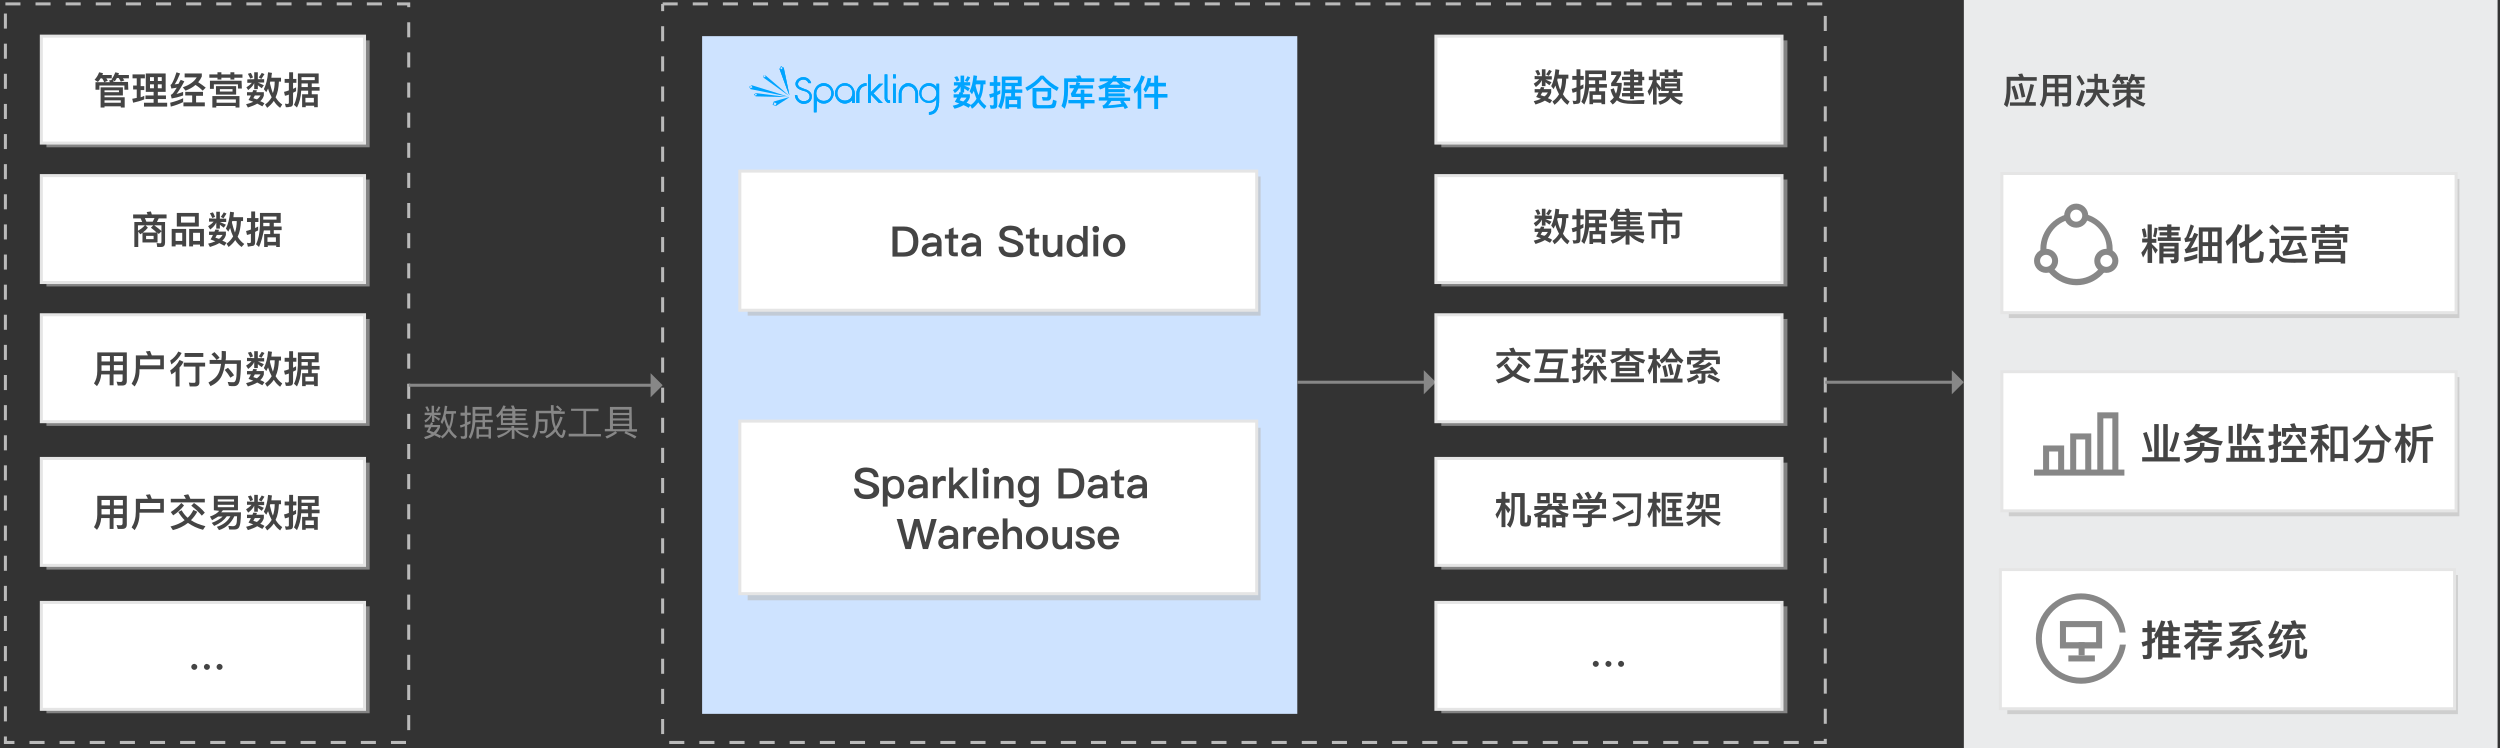 <?xml version="1.0" encoding="utf-8"?>
<!-- Generator: Adobe Illustrator 22.1.0, SVG Export Plug-In . SVG Version: 6.00 Build 0)  -->
<svg version="1.1" id="图层_1" xmlns="http://www.w3.org/2000/svg" xmlns:xlink="http://www.w3.org/1999/xlink" x="0px" y="0px"
	 width="830px" height="248.5px" viewBox="0 0 830 248.5" style="enable-background:new 0 0 830 248.5;" xml:space="preserve">
<rect x="0" y="0" width="830" height="248.5" fill="#333333" stroke="none"/>
<style type="text/css">
	.st0{fill-opacity:0;}
	.st1{fill:none;stroke:#BABABA;stroke-dasharray:5;}
	.st2{fill:#EAEBEC;}
	.st3{fill:#CEE3FF;}
	.st4{opacity:0.6;fill:#BBBBBB;enable-background:new    ;}
	.st5{fill:#FFFFFF;stroke:#E5E5E5;}
	.st6{fill:#878787;}
	.st7{fill:none;stroke:#878787;stroke-miterlimit:10;}
	.st8{enable-background:new    ;}
	.st9{fill:#444444;}
	.st10{display:none;}
	.st11{display:inline;fill:#00A4FF;}
	.st12{display:none;fill:#00A4FF;}
	.st13{fill:#FFFFFF;}
	.st14{fill:#00A4FF;}
	.st15{clip-path:url(#SVGID_4_);fill:#00A4FF;}
	.st16{clip-path:url(#SVGID_8_);fill:#00A4FF;}
	.st17{clip-path:url(#SVGID_12_);fill:#00A4FF;}
</style>
<g id="DashRectGroup11_1_" transform="translate(163.994,134.5)">
	<rect x="56" y="-133.2" class="st0" width="386" height="245.2"/>
	<path class="st1" d="M56-133.2h386V112H56V-133.2"/>
</g>
<rect x="652" class="st2" width="177.2" height="248.5"/>
<rect x="233.1" y="12" class="st3" width="197.6" height="225"/>
<g id="RectEndPoint2_2_" transform="translate(179.02,177)">
	<g>
		<rect x="69.2" y="-118.4" class="st4" width="170.3" height="46.2"/>
		<rect x="66.6" y="-120.2" class="st5" width="171.6" height="46.2"/>
	</g>
</g>
<g id="RectEndPoint2_3_" transform="translate(179.02,177)">
	<g>
		<rect x="69.2" y="-35" class="st4" width="170.3" height="57.3"/>
		<rect x="66.6" y="-37.2" class="st5" width="171.6" height="57.3"/>
	</g>
</g>
<g>
	<polygon class="st6" points="648,122.9 652,126.9 648,130.9 	"/>
	<line class="st7" x1="650" y1="126.9" x2="606" y2="126.9"/>
</g>
<g>
	<polygon class="st6" points="472.7,122.9 476.7,126.9 472.7,130.9 	"/>
	<line class="st7" x1="474.7" y1="126.9" x2="430.7" y2="126.9"/>
</g>
<g id="RectEndPoint2_14_" transform="translate(179.02,177)">
	<g>
		<rect x="299.5" y="-163.6" class="st4" width="114.9" height="35.5"/>
		<rect x="297.7" y="-165" class="st5" width="114.9" height="35.5"/>
	</g>
</g>
<g id="RectEndPoint2_13_" transform="translate(179.02,177)">
	<g>
		<rect x="299.5" y="-117.4" class="st4" width="114.9" height="35.5"/>
		<rect x="297.7" y="-118.7" class="st5" width="114.9" height="35.5"/>
	</g>
</g>
<g id="RectEndPoint2_7_" transform="translate(179.02,177)">
	<g>
		<rect x="299.5" y="-71.1" class="st4" width="114.9" height="35.5"/>
		<rect x="297.7" y="-72.5" class="st5" width="114.9" height="35.5"/>
	</g>
</g>
<g id="RectEndPoint2_6_" transform="translate(179.02,177)">
	<g>
		<rect x="299.5" y="-23.4" class="st4" width="114.9" height="35.5"/>
		<rect x="297.7" y="-24.8" class="st5" width="114.9" height="35.5"/>
	</g>
</g>
<g id="RectEndPoint2_5_" transform="translate(179.02,177)">
	<g>
		<rect x="299.5" y="24.3" class="st4" width="114.9" height="35.5"/>
		<rect x="297.7" y="23" class="st5" width="114.9" height="35.5"/>
	</g>
</g>
<g class="st8">
	<path class="st9" d="M671.9,25.6h4.3v1.2h-8.7v2.4c0,2.7-0.4,4.8-1.1,6.4l-1.1-0.9c0.6-1.3,0.9-3.1,0.9-5.5v-3.7h4.3
		c-0.2-0.3-0.3-0.6-0.5-0.9l1.4-0.2C671.5,24.8,671.7,25.2,671.9,25.6z M672.3,34c0.7-1.7,1.3-3.7,1.8-6.1l1.2,0.3
		c-0.5,2.1-1,4-1.7,5.7h2.3v1.2h-8.6V34H672.3z M670.2,32.8l-1.2,0.3c-0.3-1.5-0.7-2.9-1.2-4.3l1.1-0.4
		C669.4,29.8,669.9,31.2,670.2,32.8z M672.4,32.1l-1.2,0.3c-0.3-1.5-0.6-3-1-4.5l1.1-0.4C671.7,28.9,672,30.4,672.4,32.1z"/>
	<path class="st9" d="M678.2,35.6l-1-0.9c0.7-1,1.1-2.3,1.1-3.9v-5.9h9.3V34c0,0.9-0.5,1.4-1.4,1.4h-1.4l-0.3-1.2
		c0.5,0,0.9,0.1,1.3,0.1c0.4,0,0.6-0.2,0.6-0.7v-1.7h-2.9v3.4h-1.3v-3.4h-2.7C679.3,33.3,678.9,34.6,678.2,35.6z M679.6,26.1v1.7
		h2.6v-1.7H679.6z M679.6,30.7h2.6V29h-2.6V30.7z M686.3,26.1h-2.9v1.7h2.9V26.1z M686.3,29h-2.9v1.7h2.9V29z"/>
	<path class="st9" d="M692.2,30.3c-0.5,1.8-1.1,3.5-1.8,5l-1.2-0.5c0.7-1.6,1.3-3.3,1.8-4.9L692.2,30.3z M692.1,27.7l-1,0.7
		c-0.4-0.9-1-1.8-1.7-2.9l1-0.6C691.1,25.9,691.7,26.9,692.1,27.7z M695.3,26.2v-1.7h1.2v1.7h2.7v3.5h1v1.2h-3.3
		c0.7,1.5,1.9,2.8,3.5,3.7l-0.8,1c-1.6-1.1-2.8-2.5-3.5-4.2c-0.6,1.9-1.8,3.3-3.5,4.2l-0.8-1.1c1.6-0.8,2.7-2,3.2-3.7h-2.4v-1.2h2.7
		c0.1-0.5,0.1-1,0.1-1.6v-0.7H693v-1.2L695.3,26.2L695.3,26.2z M696.5,27.9c0,0.7,0,1.3-0.1,1.9h1.6v-2.3h-1.5V27.9z"/>
	<path class="st9" d="M702.4,27.7l-1.1-0.7c0.7-0.8,1.2-1.6,1.5-2.5l1.2,0.3c-0.1,0.2-0.2,0.5-0.3,0.7h2.8v1.1h-1.7
		c0.2,0.3,0.4,0.7,0.6,1l-1.1,0.4c-0.2-0.5-0.5-0.9-0.7-1.4h-0.4C702.9,26.9,702.7,27.3,702.4,27.7z M706.1,28v-0.7h1.1l-0.7-0.4
		c0.5-0.8,0.9-1.6,1.1-2.4l1.2,0.3c-0.1,0.2-0.1,0.5-0.2,0.7h3.4v1.1h-2c0.2,0.3,0.4,0.7,0.5,1l-1.1,0.4c-0.2-0.5-0.5-0.9-0.7-1.4
		h-0.6c-0.2,0.4-0.4,0.7-0.6,1.1l-0.2-0.2V28h4.7v1.1h-4.7v0.6h3.9v2.4c0,0.7-0.4,1-1.1,1h-0.7c0.9,0.5,1.8,0.9,2.9,1.2l-0.7,1.1
		c-1.7-0.6-3.1-1.5-4.3-2.5v2.8h-1.3V33c-1.2,1.1-2.5,1.9-4,2.5l-0.7-1.1c1.8-0.6,3.4-1.5,4.7-2.7v-0.9h-2.5v2.3h-1.2v-3.3h3.7v-0.6
		h-4.7V28L706.1,28L706.1,28z M709.4,33.1l-0.3-1.1l0.8,0.1c0.2,0,0.2-0.1,0.2-0.3v-1h-2.7v0.9C708,32.2,708.6,32.7,709.4,33.1z"/>
</g>
<g class="st8">
	<path class="st9" d="M300,75.2c1.6,0,2.8,0.4,3.7,1.3c0.8,0.8,1.2,2.1,1.2,3.7c0,1.6-0.4,2.8-1.2,3.7c-0.8,0.9-2.1,1.3-3.7,1.3
		h-3.7v-10H300z M298,83.8h1.7c1.2,0,2.2-0.3,2.7-0.9c0.6-0.6,0.8-1.5,0.8-2.7c0-1.3-0.3-2.2-0.8-2.7c-0.6-0.6-1.5-0.9-2.7-0.9H298
		V83.8z"/>
	<path class="st9" d="M311.9,78.5c0.4,0.5,0.7,1.1,0.7,2v4.6h-1.5v-1c-0.3,0.4-0.6,0.6-1,0.8c-0.5,0.2-1,0.3-1.6,0.3
		c-0.8,0-1.3-0.2-1.8-0.6c-0.4-0.4-0.7-0.9-0.7-1.5c0-0.8,0.3-1.4,1-1.9c0.6-0.4,1.4-0.6,2.5-0.7l1.6,0v-0.3c0-1-0.5-1.4-1.6-1.4
		c-0.4,0-0.8,0.1-1.1,0.2c-0.3,0.2-0.5,0.5-0.6,0.8l-1.6-0.1c0.2-0.8,0.5-1.4,1.2-1.8c0.5-0.3,1.3-0.5,2.2-0.5
		C310.6,77.8,311.4,78,311.9,78.5z M309.5,81.9c-1.3,0-1.9,0.5-1.9,1.3c0,0.3,0.1,0.5,0.3,0.6s0.5,0.3,0.9,0.3
		c0.6,0,1.1-0.2,1.6-0.5c0.4-0.4,0.6-0.8,0.6-1.4v-0.4L309.5,81.9z"/>
	<path class="st9" d="M316.5,77.9h1.6v1.3h-1.6v4.1c0,0.2,0,0.3,0.1,0.4c0.1,0.1,0.2,0.1,0.4,0.1h1v1.3h-1.2c-0.6,0-1.1-0.2-1.4-0.5
		c-0.3-0.3-0.4-0.7-0.4-1.3v-4.1h-1.3v-1.3h1.3v-1.7l1.6-0.7V77.9z"/>
	<path class="st9" d="M325,78.5c0.4,0.5,0.7,1.1,0.7,2v4.6h-1.5v-1c-0.3,0.4-0.6,0.6-1,0.8c-0.5,0.2-1,0.3-1.6,0.3
		c-0.8,0-1.3-0.2-1.8-0.6c-0.4-0.4-0.7-0.9-0.7-1.5c0-0.8,0.3-1.4,1-1.9c0.6-0.4,1.4-0.6,2.5-0.7l1.6,0v-0.3c0-1-0.5-1.4-1.6-1.4
		c-0.4,0-0.8,0.1-1.1,0.2c-0.3,0.2-0.5,0.5-0.6,0.8l-1.6-0.1c0.2-0.8,0.5-1.4,1.2-1.8c0.5-0.3,1.3-0.5,2.2-0.5
		C323.7,77.8,324.5,78,325,78.5z M322.6,81.9c-1.3,0-1.9,0.5-1.9,1.3c0,0.3,0.1,0.5,0.3,0.6s0.5,0.3,0.9,0.3c0.6,0,1.1-0.2,1.6-0.5
		c0.4-0.4,0.6-0.8,0.6-1.4v-0.4L322.6,81.9z"/>
	<path class="st9" d="M338.4,75.7c0.7,0.5,1.1,1.3,1.2,2.4H338c-0.1-0.6-0.4-1.1-0.8-1.3c-0.4-0.3-0.9-0.4-1.7-0.4
		c-0.6,0-1.1,0.1-1.4,0.3c-0.4,0.2-0.6,0.6-0.6,1c0,0.4,0.2,0.8,0.7,1c0.2,0.1,0.8,0.3,1.7,0.6c1.4,0.4,2.2,0.8,2.6,1
		c0.9,0.5,1.3,1.2,1.3,2.2c0,0.9-0.4,1.6-1,2.1c-0.7,0.5-1.7,0.8-3,0.8c-1.2,0-2.2-0.2-2.9-0.7c-0.8-0.6-1.3-1.5-1.4-2.8h1.6
		c0.1,0.8,0.4,1.3,0.8,1.6c0.4,0.3,1,0.4,1.8,0.4c0.7,0,1.3-0.1,1.7-0.4c0.4-0.3,0.6-0.6,0.6-1c0-0.5-0.3-1-0.9-1.3
		c-0.2-0.1-0.8-0.3-1.9-0.7c-1.2-0.4-2-0.7-2.3-0.8c-0.8-0.5-1.1-1.1-1.1-2c0-0.9,0.4-1.6,1.1-2.1c0.7-0.5,1.6-0.7,2.7-0.7
		C336.9,75,337.8,75.2,338.4,75.7z"/>
	<path class="st9" d="M343.4,77.9h1.6v1.3h-1.6v4.1c0,0.2,0,0.3,0.1,0.4c0.1,0.1,0.2,0.1,0.4,0.1h1v1.3h-1.2c-0.6,0-1.1-0.2-1.4-0.5
		c-0.3-0.3-0.4-0.7-0.4-1.3v-4.1h-1.3v-1.3h1.3v-1.7l1.6-0.7L343.4,77.9L343.4,77.9z"/>
	<path class="st9" d="M347.8,77.9v4.4c0,0.6,0.1,1,0.4,1.3c0.3,0.3,0.6,0.4,1.2,0.4c0.4,0,0.7-0.2,1-0.4c0.3-0.3,0.6-0.7,0.7-1.2
		v-4.4h1.6v7.2h-1.6v-0.9c-0.6,0.8-1.4,1.1-2.3,1.1c-1.7,0-2.6-1-2.6-2.9v-4.5H347.8z"/>
	<path class="st9" d="M361.1,75v10.2h-1.5v-0.8c-0.5,0.6-1.2,1-2.2,1c-1.1,0-1.9-0.4-2.5-1.1c-0.6-0.7-0.8-1.6-0.8-2.7
		c0-1.1,0.3-1.9,0.8-2.6c0.6-0.8,1.4-1.1,2.5-1.1c0.8,0,1.6,0.4,2.2,1.2V75L361.1,75L361.1,75z M356.1,79.8c-0.3,0.4-0.4,1-0.4,1.8
		c0,0.8,0.1,1.4,0.4,1.8c0.3,0.5,0.8,0.8,1.6,0.8c0.6,0,1.1-0.3,1.4-0.7c0.3-0.4,0.4-1,0.4-1.7v-0.1c0-0.8-0.2-1.4-0.6-1.8
		c-0.3-0.4-0.8-0.6-1.3-0.6C357,79,356.5,79.3,356.1,79.8z"/>
	<path class="st9" d="M364.6,75.3c0.2,0.2,0.3,0.4,0.3,0.8c0,0.3-0.1,0.6-0.3,0.8s-0.5,0.3-0.8,0.3c-0.3,0-0.6-0.1-0.8-0.3
		c-0.2-0.2-0.3-0.5-0.3-0.8c0-0.3,0.1-0.6,0.3-0.8s0.5-0.3,0.8-0.3C364.2,75,364.4,75.1,364.6,75.3z M364.6,77.9v7.2H363v-7.2H364.6
		z"/>
	<path class="st9" d="M372.6,78.8c0.7,0.7,1,1.6,1,2.7c0,1.1-0.3,2-1,2.7c-0.7,0.7-1.6,1.1-2.7,1.1c-1.1,0-2-0.4-2.7-1.1
		c-0.7-0.7-1-1.6-1-2.7c0-1.1,0.3-2,1-2.7c0.7-0.7,1.5-1.1,2.6-1.1C371.1,77.8,372,78.1,372.6,78.8z M368.4,79.8
		c-0.3,0.4-0.5,1-0.5,1.7s0.2,1.3,0.5,1.7c0.4,0.5,0.9,0.8,1.5,0.8c0.7,0,1.2-0.3,1.5-0.8c0.3-0.5,0.5-1,0.5-1.7
		c0-0.7-0.2-1.3-0.5-1.7c-0.4-0.5-0.9-0.8-1.5-0.8C369.3,79.1,368.8,79.3,368.4,79.8z"/>
</g>
<g id="RectEndPoint2_8_" transform="translate(179.02,177)">
	<g>
		<rect x="487.9" y="-117.6" class="st4" width="149.6" height="46.2"/>
		<rect x="485.6" y="-119.4" class="st5" width="150.8" height="46.2"/>
	</g>
</g>
<g id="RectEndPoint2_9_" transform="translate(179.02,177)">
	<g>
		<rect x="487.9" y="-51.8" class="st4" width="149.6" height="46.2"/>
		<rect x="485.6" y="-53.6" class="st5" width="150.8" height="46.2"/>
	</g>
</g>
<g id="RectEndPoint2_15_" transform="translate(179.02,177)">
	<g>
		<rect x="487.4" y="13.9" class="st4" width="149.6" height="46.2"/>
		<rect x="485.1" y="12.1" class="st5" width="150.8" height="46.2"/>
	</g>
</g>
<g class="st10">
	<title>关系型数据库CDB</title>
	<path class="st11" d="M271.6,83H271c-5.5,0-10-1.3-10-3v-6.3c2.2,1.4,5.8,2.3,10,2.3s7.9-0.9,10-2.2v4.5c0.7,0.2,1.4,0.5,2,0.8V71
		c0-2.8-5.4-5-12-5s-12,2.2-12,5v18h2v-6.2c2,1.3,5.3,2.1,9.2,2.2c0.3-0.3,0.7-0.6,1.1-0.9C271.4,83.7,271.5,83.4,271.6,83z M271,68
		c5.5,0,10,1.3,10,3s-4.5,3-10,3s-10-1.4-10-3C261,69.3,265.5,68,271,68z M261,89h-2c0,2.5,4.4,4.6,10.2,4.9c-0.4-0.7-0.7-1.4-1-2.1
		C264.1,91.5,261,90.4,261,89z M284,86.1L284,86.1c0-2.9-2.2-5.1-5-5.1s-5,2.2-5,5v0.1c-2.1,0.6-3.4,2.8-2.9,4.9c0.5,1.8,2,3,3.9,3
		h8c2.2,0,4-1.8,4-4C287,88.2,285.8,86.6,284,86.1z M283,92h-8c-1.1,0-2-0.9-2-2c0-0.9,0.6-1.7,1.5-1.9l1.5-0.4v-1.8
		c0-1.6,1.4-2.9,3-2.9c1.6,0,2.9,1.3,3,2.9v1.8l1.5,0.4c0.9,0.2,1.5,1,1.5,1.9C285,91.1,284.1,92,283,92z"/>
</g>
<g class="st8">
	<path class="st9" d="M512.7,29c-0.1,0.2-0.1,0.4-0.2,0.6h2.5v1.1c-0.2,0.7-0.6,1.4-1.1,1.9c0.5,0.2,1,0.4,1.4,0.7l-0.7,1
		c-0.5-0.3-1.1-0.6-1.7-0.9c-0.8,0.5-1.9,0.9-3.1,1.3l-0.6-1.1c0.9-0.2,1.7-0.5,2.4-0.8c-0.5-0.2-1-0.4-1.6-0.6
		c0.3-0.5,0.6-1,0.8-1.5h-1.3v-1.1h1.8c0.1-0.3,0.2-0.5,0.3-0.7L512.7,29z M511.9,25.3V23h1.2v2.3h2.1v1.1h-2.1v0
		c0.7,0.3,1.3,0.6,2,0.9l-0.7,1c-0.5-0.4-1-0.7-1.3-1v1.3h-1.2v-2c-0.4,0.9-1.1,1.6-2,2.3l-0.7-1.1c0.8-0.5,1.4-1,1.8-1.5h-1.5v-1.1
		C509.5,25.3,511.9,25.3,511.9,25.3z M511.4,24.7l-0.9,0.4c-0.3-0.6-0.5-1.1-0.8-1.6l1-0.3C511,23.7,511.2,24.2,511.4,24.7z
		 M513.9,30.7H512c-0.2,0.3-0.3,0.6-0.5,0.9c0.4,0.1,0.8,0.3,1.2,0.4C513.3,31.7,513.6,31.2,513.9,30.7z M515.2,23.6
		c-0.3,0.5-0.6,1-1,1.6l-0.9-0.5c0.4-0.5,0.7-1,1-1.5L515.2,23.6z M516.4,28.4c-0.2,0.4-0.4,0.8-0.6,1.2l-0.8-1
		c0.7-1.4,1.2-3.2,1.4-5.6l1.3,0.2c-0.1,0.6-0.2,1.1-0.2,1.6h3.2v1.3h-0.7c-0.1,2-0.4,3.8-1.1,5.2c0.6,1,1.3,1.8,2.2,2.4l-0.7,1.1
		c-0.8-0.6-1.5-1.3-2.1-2.3c-0.6,0.9-1.3,1.6-2.2,2.3l-0.7-1.1c0.9-0.6,1.6-1.4,2.2-2.4C517.1,30.4,516.7,29.5,516.4,28.4z
		 M517,26.6c0.3,1.2,0.6,2.4,1,3.3c0.4-1.1,0.6-2.4,0.6-3.8h-1.5C517.1,26.3,517.1,26.4,517,26.6z"/>
	<path class="st9" d="M522.4,34.6l-0.3-1.2c0.3,0.1,0.6,0.1,0.9,0.1c0.3,0,0.4-0.2,0.4-0.5v-2.6c-0.4,0.2-0.8,0.3-1.3,0.4l-0.3-1.3
		c0.5-0.1,1.1-0.3,1.6-0.5v-2.5H522v-1.3h1.4v-2.2h1.3v2.2h1.1v1.3h-1.1v2c0.4-0.2,0.7-0.3,1-0.5v1.3c-0.4,0.2-0.7,0.3-1,0.5v3.4
		c0,0.9-0.4,1.3-1.3,1.3L522.4,34.6L522.4,34.6z M526,34.7l-1-0.9c0.8-1.6,1.2-3.7,1.3-6.2v-4.2h6.9v3.3h-2.3v1.2h2.6v1.2h-2.6v1.2
		h2v4.3h-1.2v-0.5h-2.8v0.5h-1.2v-4.3h2v-1.2h-2.1C527.3,31.3,526.8,33.1,526,34.7z M527.5,26.8v0.8c0,0.1,0,0.2,0,0.3h2.1v-1.2
		H527.5z M527.5,24.6v1h4.4v-1H527.5z M531.6,33v-1.5h-2.8V33H531.6z"/>
	<path class="st9" d="M546,33.2l-0.2,1.3h-3.7c-2.4,0-4-0.3-5-1l-0.3-0.2c-0.4,0.5-0.8,1-1.4,1.4l-0.9-1.1c0.5-0.4,1-0.8,1.3-1.3
		c-0.5-0.7-0.8-1.5-1.1-2.6l1.1-0.4c0.2,0.7,0.4,1.3,0.7,1.8c0.3-0.7,0.5-1.6,0.6-2.5h-2.2v-1c0.7-0.9,1.3-1.8,1.8-2.7h-1.8v-1.2
		h3.3v1.1c-0.5,1-1.1,1.9-1.6,2.7h1.8v0.8c-0.1,1.6-0.4,3-0.9,4.1c0.1,0.1,0.3,0.3,0.4,0.3c0.8,0.5,2,0.7,3.7,0.7
		C543,33.3,544.5,33.2,546,33.2z M542.5,28.4v0.7h2.8v1.1h-2.8v0.7h3.2v1.1h-3.2v0.9h-1.3v-0.9h-2.7v-1.1h2.7v-0.7h-2.3v-1.1h2.3
		v-0.7h-2.1v-1.1h2.1v-0.7h-2.7v-1.1h2.7v-0.7h-2.1v-1.1h2.1V23h1.3v0.8h2.7v1.7h0.7v1.1h-0.7v1.8H542.5z M542.5,25.5h1.4v-0.7h-1.4
		V25.5z M542.5,27.3h1.4v-0.7h-1.4V27.3z"/>
	<path class="st9" d="M550,34.7h-1.2v-5.5c-0.3,0.9-0.7,1.8-1.2,2.6l-0.6-1.5c0.8-1.1,1.4-2.3,1.7-3.6v-0.1h-1.3v-1.2h1.3v-2.3h1.2
		v2.3h1.2v1.2H550v0.7c0.5,0.6,1,1.3,1.6,2l-0.7,1c-0.3-0.6-0.6-1.1-0.9-1.6V34.7z M554.2,33c-0.6,0.7-1.6,1.3-3.1,1.8l-0.5-1.1
		c1.2-0.3,2.1-0.8,2.6-1.4c0.1-0.1,0.1-0.1,0.1-0.2h-2.7v-1.2h3.3c0.1-0.2,0.1-0.4,0.2-0.7h-2.6v-4.1h6.3v4.1h-2.5
		c0,0.2-0.1,0.5-0.1,0.7h3.4v1.2h-2.8c0.7,0.7,1.7,1.2,2.9,1.6l-0.9,1.1c-1.5-0.7-2.6-1.5-3.3-2.4C554.5,32.6,554.4,32.8,554.2,33z
		 M552.7,24v-0.9h1.2V24h1.7v-0.9h1.2V24h1.8v1.2h-1.8v0.7h-1.2v-0.7h-1.7v0.7h-1.2v-0.7H551V24H552.7z M556.7,27.7v-0.5h-3.9v0.5
		H556.7z M556.7,28.7h-3.9v0.6h3.9V28.7z"/>
</g>
<g class="st8">
	<path class="st9" d="M512.7,75.3c-0.1,0.2-0.1,0.4-0.2,0.6h2.5v1.1c-0.2,0.7-0.6,1.4-1.1,1.9c0.5,0.2,1,0.4,1.4,0.7l-0.7,1
		c-0.5-0.3-1.1-0.6-1.7-0.9c-0.8,0.5-1.9,0.9-3.1,1.3l-0.6-1.1c0.9-0.2,1.7-0.5,2.4-0.8c-0.5-0.2-1-0.4-1.6-0.6
		c0.3-0.5,0.6-1,0.8-1.5h-1.3v-1.1h1.8c0.1-0.3,0.2-0.5,0.3-0.7L512.7,75.3z M511.9,71.6v-2.3h1.2v2.3h2.1v1.1h-2.1v0
		c0.7,0.3,1.3,0.6,2,0.9l-0.7,1c-0.5-0.4-1-0.7-1.3-1v1.3h-1.2v-2c-0.4,0.9-1.1,1.6-2,2.3l-0.7-1.1c0.8-0.5,1.4-1,1.8-1.5h-1.5v-1.1
		L511.9,71.6L511.9,71.6z M511.4,71l-0.9,0.4c-0.3-0.6-0.5-1.1-0.8-1.6l1-0.3C511,69.9,511.2,70.4,511.4,71z M513.9,77H512
		c-0.2,0.3-0.3,0.6-0.5,0.9c0.4,0.1,0.8,0.3,1.2,0.4C513.3,78,513.6,77.5,513.9,77z M515.2,69.9c-0.3,0.5-0.6,1-1,1.6l-0.9-0.5
		c0.4-0.5,0.7-1,1-1.5L515.2,69.9z M516.4,74.7c-0.2,0.4-0.4,0.8-0.6,1.2l-0.8-1c0.7-1.4,1.2-3.2,1.4-5.6l1.3,0.2
		c-0.1,0.6-0.2,1.1-0.2,1.6h3.2v1.3h-0.7c-0.1,2-0.4,3.8-1.1,5.2c0.6,1,1.3,1.8,2.2,2.4l-0.7,1.1c-0.8-0.6-1.5-1.3-2.1-2.3
		c-0.6,0.9-1.3,1.6-2.2,2.3l-0.7-1.1c0.9-0.6,1.6-1.4,2.2-2.4C517.1,76.7,516.7,75.8,516.4,74.7z M517,72.9c0.3,1.2,0.6,2.3,1,3.3
		c0.4-1.1,0.6-2.4,0.6-3.8h-1.5C517.1,72.5,517.1,72.7,517,72.9z"/>
	<path class="st9" d="M522.4,80.9l-0.3-1.2c0.3,0.1,0.6,0.1,0.9,0.1c0.3,0,0.4-0.2,0.4-0.5v-2.6c-0.4,0.2-0.8,0.3-1.3,0.4l-0.3-1.3
		c0.5-0.1,1.1-0.3,1.6-0.5v-2.5H522v-1.3h1.4v-2.2h1.3v2.2h1.1v1.3h-1.1v2c0.4-0.2,0.7-0.3,1-0.5v1.3c-0.4,0.2-0.7,0.3-1,0.5v3.4
		c0,0.9-0.4,1.3-1.3,1.3L522.4,80.9L522.4,80.9z M526,81l-1-0.9c0.8-1.6,1.2-3.7,1.3-6.2v-4.2h6.9V73h-2.3v1.2h2.6v1.2h-2.6v1.2h2
		V81h-1.2v-0.5h-2.8V81h-1.2v-4.3h2v-1.2h-2.1C527.3,77.5,526.8,79.4,526,81z M527.5,73v0.8c0,0.1,0,0.2,0,0.3h2.1V73H527.5z
		 M527.5,70.9v1h4.4v-1H527.5z M531.6,79.3v-1.5h-2.8v1.5H531.6z"/>
	<path class="st9" d="M535.2,73.6l-0.8-1c1-0.9,1.8-2.1,2.3-3.4l1.2,0.3c-0.1,0.3-0.2,0.6-0.4,0.8h2.3c-0.2-0.3-0.3-0.6-0.5-0.9
		l1.4-0.2c0.2,0.4,0.3,0.7,0.5,1.2h3.9v1.1h-3.9V72h3.3v1h-3.3v0.5h3.3v1h-3.3v0.6h4.1v1.1h-9.5v-3.3
		C535.7,73.1,535.4,73.4,535.2,73.6z M534.8,78.1v-1.2h4.9v-0.5h1.3v0.5h4.8v1.2h-3.3c0.8,0.6,2,1.1,3.5,1.5l-0.6,1.2
		c-2-0.7-3.4-1.6-4.3-2.6H541v3h-1.3v-3h-0.1c-0.8,1-2.2,1.9-4.2,2.7l-0.7-1.1c1.6-0.5,2.8-1,3.6-1.5H534.8z M540,71.4h-2.9V72h2.9
		V71.4z M540,73h-2.9v0.5h2.9V73z M540,74.5h-2.9v0.6h2.9V74.5z"/>
	<path class="st9" d="M552.2,70.6c-0.2-0.4-0.4-0.8-0.6-1.2l1.4-0.2c0.2,0.4,0.4,0.9,0.5,1.4h5v1.3h-5v1.3h4.1v4.7
		c0,0.8-0.4,1.3-1.3,1.3h-1.3l-0.3-1.2l1.2,0.1c0.3,0,0.4-0.1,0.4-0.4v-3.2h-2.8V81h-1.3v-6.6h-2.6v4.8h-1.3v-6.1h3.9v-1.3h-5v-1.3
		L552.2,70.6L552.2,70.6z"/>
</g>
<g class="st8">
	<path class="st9" d="M505.5,121.2c-0.6,1.1-1.3,2-2.1,2.8c1.3,0.9,2.9,1.5,4.8,2l-0.8,1.2c-1.9-0.5-3.6-1.3-5-2.3
		c-1.4,1.1-3,1.9-5,2.4l-0.8-1.2c1.9-0.5,3.4-1.1,4.7-2.1c-0.8-0.8-1.5-1.7-2.1-2.7l1.1-0.6c0.5,0.9,1.2,1.8,2,2.5
		c0.8-0.7,1.4-1.6,1.9-2.6L505.5,121.2z M501.2,119.1c-1,1.3-2.2,2.3-3.6,3.3l-0.8-1.1c1.4-0.9,2.5-1.9,3.5-3L501.2,119.1z
		 M501.7,116.9c-0.2-0.4-0.4-0.8-0.7-1.2l1.5-0.3c0.2,0.4,0.5,0.9,0.7,1.5h4.9v1.2h-11.3v-1.2C496.8,116.9,501.7,116.9,501.7,116.9z
		 M508.1,121.5l-1,1c-0.8-1-2-2.1-3.5-3.3l0.9-0.9C505.9,119.3,507.1,120.4,508.1,121.5z"/>
	<path class="st9" d="M520.5,116v1.3h-6.5l-0.4,1.7h5.4l-1,6.6h2.8v1.3h-11.4v-1.3h7.3l0.3-1.8h-6l1.7-6.5h-3V116
		C509.6,116,520.5,116,520.5,116z M517.5,120.2h-4.3l-0.6,2.4h4.5L517.5,120.2z"/>
	<path class="st9" d="M522.3,127.2l-0.3-1.3c0.3,0.1,0.6,0.1,0.9,0.1c0.3,0,0.4-0.2,0.4-0.5v-2.7c-0.4,0.2-0.8,0.3-1.3,0.4l-0.3-1.3
		c0.5-0.1,1.1-0.3,1.6-0.4v-2.5H522v-1.3h1.4v-2.2h1.3v2.2h1v1.3h-1v2c0.3-0.2,0.6-0.3,1-0.5v1.3c-0.3,0.2-0.6,0.3-1,0.5v3.5
		c0,0.9-0.4,1.3-1.3,1.3L522.3,127.2L522.3,127.2z M525.9,122.7v-1.2h3v-1.2h1.3v1.2h3v1.2h-2c0.5,1,1.3,1.9,2.4,2.7l-0.8,1.1
		c-1.2-1.1-2-2.4-2.5-3.7h0v4.5h-1.3v-4.5h-0.1c-0.6,1.5-1.6,2.8-2.9,3.8l-0.7-1.1c1.2-0.7,2.1-1.6,2.7-2.7H525.9z M533,118.5h-1.2
		v-1.4h-4.4v1.4h-1.2V116h6.9L533,118.5L533,118.5z M529.2,118.2c-0.5,1.2-1.2,2.1-2,2.7l-0.9-0.8c0.9-0.6,1.5-1.4,1.9-2.3
		L529.2,118.2z M532.7,120.1l-1.1,0.7c-0.5-0.8-1.1-1.6-1.9-2.5l1-0.6C531.6,118.6,532.3,119.4,532.7,120.1z"/>
	<path class="st9" d="M539.7,116.6v-1h1.3v1h4.6v1.2h-3.4c0.9,0.7,2.3,1.3,4,1.7l-0.6,1.2c-2.1-0.7-3.6-1.7-4.6-2.8v2h-1.3v-2
		c-1,1.1-2.5,2.1-4.5,2.8l-0.7-1.2c1.8-0.5,3.2-1,4.1-1.7h-3.5v-1.2L539.7,116.6L539.7,116.6z M545.8,125.7v1.2h-11v-1.2H545.8z
		 M544.2,120.2v4.8h-7.8v-4.8H544.2z M542.9,122.1v-0.7h-5.2v0.7H542.9z M542.9,123.2h-5.2v0.7h5.2V123.2z"/>
	<path class="st9" d="M548.7,117.9v-2.3h1.3v2.3h1.1v1.3H550v0.5c0.5,0.5,1,1,1.5,1.6l-0.7,1.1c-0.3-0.5-0.5-1-0.7-1.4v6.2h-1.3
		v-5.4c-0.3,0.9-0.7,1.8-1.2,2.6L547,123c0.8-1.1,1.4-2.4,1.7-3.8h-1.4v-1.3H548.7z M551.7,120.7l-0.7-1.1c1.4-1,2.6-2.4,3.3-4h1.2
		c0.7,1.5,1.8,2.9,3.4,4l-0.7,1.1c-0.5-0.3-0.9-0.7-1.3-1v0.6H553v-0.7C552.5,120.1,552.1,120.4,551.7,120.7z M555.6,125.7
		c0.5-1.3,0.9-2.9,1.2-4.8l1.3,0.3c-0.3,1.7-0.7,3.2-1.2,4.5h1.7v1.3h-7.4v-1.3H555.6z M553.8,124.9l-1.1,0.3
		c-0.2-1.3-0.5-2.5-0.8-3.6l1.1-0.4C553.3,122.3,553.6,123.5,553.8,124.9z M554.9,116.9c-0.4,0.8-0.9,1.6-1.4,2.2h2.9
		C555.7,118.4,555.2,117.7,554.9,116.9z M555.7,124.3l-1.2,0.3c-0.2-1.2-0.5-2.4-0.8-3.5l1.1-0.4C555.1,121.8,555.4,123,555.7,124.3
		z"/>
	<path class="st9" d="M564.1,125.2c-1,0.7-2.2,1.4-3.6,1.8l-0.5-1.2c1.4-0.4,2.5-0.9,3.4-1.6L564.1,125.2z M564.9,116.4v-0.8h1.3
		v0.8h4.1v1.2h-4.1v0.8h4.8v2.5h-1.3v-1.4h-4.3l0.5,0.3c-0.7,0.5-1.3,0.9-2,1.4c0.9,0,1.6-0.1,2.2-0.1c0.4-0.3,0.9-0.6,1.3-0.9
		l1,0.7c-1.2,0.9-2.6,1.7-4.1,2.3c1.3-0.1,2.6-0.1,3.9-0.2c-0.2-0.3-0.5-0.5-0.7-0.7l0.9-0.6c0.9,0.9,1.6,1.7,2,2.3l-1,0.7
		c-0.2-0.3-0.4-0.6-0.6-0.8c-0.9,0.1-1.8,0.1-2.6,0.2v2.1c0,0.8-0.4,1.2-1.3,1.2h-1.1l-0.3-1.2c0.3,0.1,0.7,0.1,1,0.1
		c0.2,0,0.4-0.1,0.4-0.4V124c-1.3,0.1-2.6,0.1-3.7,0.2L561,123c0.4,0,0.8,0,1.1,0c0.8-0.2,1.6-0.6,2.5-1c-0.7,0-1.5,0.1-2.4,0.1
		l-0.3-1c0.2,0,0.4-0.1,0.6-0.2c0.7-0.4,1.3-0.8,1.9-1.3h-3v1.4h-1.3v-2.5h4.8v-0.8h-4.1v-1.2L564.9,116.4L564.9,116.4z M571.1,126
		l-0.7,1c-1.2-0.7-2.4-1.3-3.6-1.8l0.6-1C568.8,124.8,570,125.4,571.1,126z"/>
</g>
<g class="st8">
	<path class="st9" d="M498.5,165.6v-2.3h1.3v2.3h1.4v1.3h-1.4v0.5c0.6,0.5,1.1,1.1,1.7,1.8l-0.8,1.2c-0.4-0.6-0.7-1.2-0.9-1.6v6.2
		h-1.3v-5.7c-0.4,1-0.9,2-1.4,2.9l-0.6-1.4c0.9-1.1,1.5-2.3,1.9-3.8h-1.7v-1.3L498.5,165.6L498.5,165.6z M501.5,171.7
		c0.2-0.7,0.3-1.8,0.3-3.2v-4.8h4.4v9.6c0,0.1,0,0.2,0.1,0.2h0.4c0.1,0,0.2,0,0.2-0.1c0.1-0.1,0.1-0.1,0.1-0.2
		c0.1-0.2,0.1-0.9,0.1-2.3l1.2,0.4c0,1,0,1.7-0.1,2.2c-0.1,0.5-0.2,0.8-0.4,1c-0.2,0.2-0.5,0.3-1,0.3h-0.6c-1,0-1.5-0.4-1.5-1.3
		v-8.5h-1.8v3.6c0,1.4-0.1,2.6-0.3,3.7c-0.2,1-0.6,2-1.2,2.9l-1.1-1C501,173.4,501.3,172.5,501.5,171.7z"/>
	<path class="st9" d="M519.8,163.7v3.4h-1.5c0.2,0.3,0.4,0.6,0.6,0.9h1.7v1.2h-3c0.8,0.6,1.8,1,3.2,1.4l-0.5,1.1
		c-0.2-0.1-0.4-0.2-0.6-0.2v3.6h-1.2v-0.5h-1.9v0.5h-1.2v-4.2h2.9c-0.9-0.5-1.7-1-2.2-1.7h-2c-0.6,0.6-1.4,1.2-2.3,1.7h2.7v4.2h-1.2
		v-0.5h-1.7v0.5h-1.1v-3.6c-0.3,0.1-0.5,0.2-0.7,0.3l-0.6-1.1c1.3-0.4,2.4-0.8,3.2-1.4h-3V168h4.2c0.2-0.3,0.4-0.6,0.5-0.8l1.3,0.1
		c-0.1,0.2-0.2,0.5-0.3,0.7h2.6c-0.2-0.2-0.3-0.5-0.4-0.7l0.8-0.3h-2.5v-3.4L519.8,163.7L519.8,163.7z M514.5,163.7v3.4h-4.1v-3.4
		L514.5,163.7L514.5,163.7z M513.3,164.8h-1.8v1.2h1.8V164.8z M513.4,173.4v-1.5h-1.7v1.5H513.4z M518.6,173.4v-1.5h-1.9v1.5H518.6z
		 M518.7,164.8h-1.9v1.2h1.9V164.8z"/>
	<path class="st9" d="M533.2,168.9h-1.3V167h-8.4v1.9h-1.3v-3.1h2.2c-0.4-0.6-0.8-1.2-1.2-1.7l1.2-0.6c0.4,0.6,0.8,1.2,1.2,1.9
		l-0.8,0.4h2.5c-0.4-0.7-0.8-1.4-1.2-2l1.2-0.6c0.4,0.6,0.8,1.3,1.2,2l-1,0.5h1.9c0.5-0.8,0.9-1.6,1.3-2.5l1.4,0.5
		c-0.4,0.8-0.8,1.5-1.2,2h2.3L533.2,168.9L533.2,168.9z M531.1,167.7v1.2c-0.8,0.5-1.7,1-2.6,1.5v0.4h4.7v1.2h-4.7v1.8
		c0,0.8-0.4,1.2-1.3,1.2h-1.6l-0.3-1.2c0.5,0,1,0,1.5,0c0.2,0,0.4-0.2,0.4-0.5v-1.4h-4.9v-1.2h4.9v-0.9c0.8-0.4,1.5-0.6,2-0.9h-4.9
		v-1.2L531.1,167.7L531.1,167.7z"/>
	<path class="st9" d="M542.4,170.2c-1.8,1.1-4,2.1-6.6,3l-0.5-1.2c2.6-0.8,4.9-1.8,6.8-2.9L542.4,170.2z M540.4,173.6
		c0.7,0,1.4,0,2.1,0c0.3,0,0.6-0.2,0.7-0.5c0.2-0.3,0.3-1.1,0.3-2.2c0-0.8,0.1-2.8,0.1-5.8h-8.1v-1.3h9.4c-0.1,4.4-0.2,7.1-0.2,7.9
		c-0.1,1.1-0.2,1.9-0.5,2.4c-0.3,0.4-0.7,0.6-1.4,0.6c-0.6,0-1.2,0-2.1,0.1L540.4,173.6z M539.8,168.4l-0.9,0.9
		c-0.6-0.7-1.4-1.4-2.5-2.2l0.9-0.9C538.2,166.9,539.1,167.7,539.8,168.4z"/>
	<path class="st9" d="M550,174.9h-1.3v-5.5c-0.3,1-0.7,1.8-1.2,2.7l-0.6-1.4c0.8-1.1,1.4-2.4,1.7-3.8h-1.4v-1.3h1.5v-2.3h1.3v2.3
		h1.2v1.3H550v0.6c0.5,0.6,1,1.2,1.5,1.9l-0.7,1.1c-0.3-0.6-0.5-1-0.8-1.5L550,174.9L550,174.9z M558.6,163.6v1.2h-5.6v8.7h5.8v1.2
		h-7.1v-11.1H558.6z M558.2,165.7v1.2h-1.7v1.7h1.5v1.1h-1.5v1.9h1.9v1.2h-5.1v-1.2h1.9v-1.9h-1.5v-1.1h1.5v-1.7h-1.7v-1.2H558.2z"
		/>
	<path class="st9" d="M563,163.3v1h2.6c0,2.3-0.2,3.7-0.4,4.1s-0.8,0.7-1.5,0.7c-0.2,0-0.4,0-0.7-0.1l-0.3-1.2
		c0.3,0,0.5,0.1,0.7,0.1c0.4,0,0.7-0.2,0.8-0.4c0.1-0.3,0.2-0.9,0.2-2.1h-1.4c-0.2,1.7-1,3-2.2,3.9l-1-0.9c1-0.7,1.7-1.7,1.9-3h-1.5
		v-1.1h1.6v-1L563,163.3L563,163.3z M564.9,170v-0.9h1.3v0.9h4.9v1.2h-3.8c0.9,0.9,2.2,1.6,4,2.3l-0.9,1.1c-1.9-1-3.3-2.2-4.2-3.4
		v3.7h-1.3v-3.7c-0.9,1.4-2.4,2.5-4.3,3.4l-0.8-1.2c1.7-0.6,3-1.4,4-2.2H560V170H564.9z M570.7,164v4.7h-4.4V164H570.7z
		 M569.5,165.2h-1.9v2.4h1.9V165.2z"/>
</g>
<g class="st8">
	<path class="st9" d="M530.5,219.7c0.2,0.2,0.3,0.4,0.3,0.7c0,0.3-0.1,0.5-0.3,0.7c-0.2,0.2-0.4,0.3-0.7,0.3c-0.3,0-0.5-0.1-0.7-0.3
		c-0.2-0.2-0.3-0.4-0.3-0.7s0.1-0.5,0.3-0.7c0.2-0.2,0.4-0.3,0.7-0.3S530.3,219.6,530.5,219.7z M534.7,219.7
		c0.2,0.2,0.3,0.4,0.3,0.7c0,0.3-0.1,0.5-0.3,0.7c-0.2,0.2-0.4,0.3-0.7,0.3c-0.3,0-0.5-0.1-0.7-0.3c-0.2-0.2-0.3-0.4-0.3-0.7
		s0.1-0.5,0.3-0.7c0.2-0.2,0.4-0.3,0.7-0.3C534.3,219.5,534.5,219.6,534.7,219.7z M538.9,219.7c0.2,0.2,0.3,0.4,0.3,0.7
		c0,0.3-0.1,0.5-0.3,0.7s-0.4,0.3-0.7,0.3s-0.5-0.1-0.7-0.3s-0.3-0.4-0.3-0.7s0.1-0.5,0.3-0.7s0.4-0.3,0.7-0.3
		S538.7,219.6,538.9,219.7z"/>
</g>
<g class="st8">
	<path class="st9" d="M713,79.3v-4.8h1.4v4.8h1.5v1.3h-1.5v0.4c0.7,0.6,1.3,1.3,2,2l-0.8,1.2c-0.4-0.8-0.8-1.4-1.1-2v5.1H713v-4.7
		c-0.4,1-0.9,2-1.5,2.9l-0.6-1.6c0.9-1,1.6-2.1,2.1-3.4h-1.8v-1.3H713z M712.7,78.6l-1,0.3c-0.2-1-0.4-1.9-0.6-2.8l1-0.3
		C712.4,76.5,712.6,77.5,712.7,78.6z M716.3,75.7c-0.1,1.2-0.3,2.2-0.6,3.1l-0.9-0.3c0.3-0.8,0.4-1.8,0.5-2.9L716.3,75.7z
		 M720.9,74.5v0.8h2.8v1.2h-2.8v0.6h2.4v1.1h-2.4v0.6h3.1V80h-7.6v-1.2h3.1v-0.6H717v-1.1h2.5v-0.6h-2.9v-1.2h2.9v-0.8H720.9z
		 M718.3,87.5h-1.4v-6.9h6.4V86c0,0.9-0.5,1.4-1.4,1.4h-1l-0.4-1.3l0.9,0.1c0.3,0,0.4-0.2,0.4-0.4v-0.4h-3.6L718.3,87.5L718.3,87.5z
		 M721.9,81.8h-3.6v0.7h3.6V81.8z M718.3,84.2h3.6v-0.7h-3.6V84.2z"/>
	<path class="st9" d="M728.4,75c-0.6,1.7-1.1,3-1.7,4.1c0.4-0.1,0.7-0.1,1.1-0.2c0.2-0.5,0.4-1,0.7-1.6l1.3,0.5
		c-1,2.1-1.8,3.7-2.5,4.7c0.8-0.2,1.5-0.4,2.3-0.6v1.3c-1.4,0.4-2.7,0.7-3.9,0.9l-0.4-1.3c0.2-0.1,0.4-0.2,0.6-0.4
		c0.4-0.4,0.8-1.2,1.4-2.3c-0.6,0.1-1.2,0.2-1.8,0.3l-0.3-1.2c0.2-0.1,0.4-0.3,0.6-0.5c0.6-1.3,1-2.7,1.5-4.2L728.4,75z M729.5,85.7
		c-1.2,0.5-2.6,0.9-4.2,1.2l-0.2-1.4c1.7-0.3,3.1-0.7,4.4-1.2L729.5,85.7L729.5,85.7z M731.3,86.6v0.8H730V75.5h7.6v11.9h-1.4v-0.8
		L731.3,86.6L731.3,86.6z M731.3,76.9v3.5h1.8v-3.5H731.3z M731.3,81.7v3.6h1.8v-3.6H731.3z M736.2,80.4v-3.5h-1.8v3.5H736.2z
		 M736.2,85.3v-3.6h-1.8v3.6H736.2z"/>
	<path class="st9" d="M744.5,75c-0.5,1.1-1.1,2.2-1.8,3.2v9.2h-1.5V80c-0.5,0.5-1.1,1.1-1.8,1.6l-0.5-1.5c1.9-1.6,3.2-3.5,4.1-5.7
		L744.5,75z M747.2,87.3c-1.2,0-1.8-0.6-1.8-1.8v-3.8c-0.5,0.3-1,0.5-1.5,0.7l-0.7-1.4c0.7-0.3,1.4-0.7,2.1-1.1v-5.4h1.5v4.5
		c1.3-0.9,2.5-1.9,3.5-3l1,1.2c-1.3,1.4-2.9,2.6-4.6,3.6v4.4c0,0.4,0.2,0.6,0.6,0.6h2c0.3,0,0.5-0.1,0.7-0.3
		c0.1-0.2,0.2-0.9,0.3-2.2l1.3,0.5c-0.1,1.6-0.3,2.6-0.5,2.9c-0.3,0.3-0.8,0.5-1.5,0.5L747.2,87.3L747.2,87.3z"/>
	<path class="st9" d="M760,87.2c-0.9,0-1.6-0.1-2.2-0.2c-0.6-0.2-1-0.5-1.4-1c-0.2-0.2-0.4-0.4-0.5-0.4c-0.3,0-0.7,0.6-1.4,1.9
		l-1.1-1c0.7-1.1,1.3-1.8,1.9-2.1v-3.8h-1.8v-1.3h3.2v5.3l0.1,0.1c0.3,0.4,0.6,0.6,1,0.8c0.4,0.2,1,0.3,1.8,0.4c0.8,0,1.7,0,2.8,0
		c0.7,0,1.4,0,2.1,0c0.7,0,1.3-0.1,1.7-0.1l-0.4,1.4h-3.2C761.7,87.3,760.8,87.2,760,87.2z M756.8,76.8l-1.1,1
		c-0.5-0.7-1.3-1.5-2.3-2.3l1-1C755.4,75.4,756.2,76.1,756.8,76.8z M765.8,78.3v1.4h-4.3c-0.6,1.5-1.2,2.8-1.8,3.7
		c1.5-0.2,2.7-0.4,3.8-0.7c-0.3-0.7-0.6-1.3-0.9-1.9l1.2-0.4c0.7,1.3,1.4,2.7,1.9,4.4l-1.3,0.3c-0.1-0.4-0.3-0.8-0.4-1.2
		c-1.5,0.4-3.5,0.7-5.9,1l-0.4-1.3c0.6-0.2,1.4-1.5,2.4-3.9h-2.8v-1.4L765.8,78.3L765.8,78.3z M764.8,75.2v1.3h-6.6v-1.3H764.8z"/>
	<path class="st9" d="M770.4,75.4v-0.8h1.5v0.8h3.3v-0.8h1.5v0.8h3v1.3h-3v0.7h-1.5v-0.7h-3.3v0.7h-1.5v-0.7h-3v-1.3H770.4z
		 M779.3,80.5h-1.4v-1.6h-8.9v1.7h-1.4v-2.9h11.7L779.3,80.5L779.3,80.5z M778.5,87.5h-1.4V87H770v0.5h-1.4v-4.2h10V87.5z
		 M777.2,79.6v3.1h-7.4v-3.1H777.2z M777.1,85.8v-1.2H770v1.2H777.1z M775.9,80.7h-4.7v0.9h4.7V80.7z"/>
</g>
<g class="st8">
	<path class="st9" d="M716.7,140.8v11h1.5v-11h1.5v11h4v1.4h-12.5v-1.4h4v-11H716.7z M714.6,149.8l-1.3,0.3
		c-0.5-2.2-1.1-4.3-1.8-6.3l1.2-0.4C713.4,145.3,714.1,147.4,714.6,149.8z M723.5,143.8c-0.5,2.4-1.2,4.5-2,6.3l-1.3-0.5
		c0.8-1.6,1.5-3.7,2-6.2L723.5,143.8z"/>
	<path class="st9" d="M730.5,140.9c-0.1,0.3-0.3,0.6-0.4,0.9h6v1.2c-0.8,1-1.8,1.8-3,2.4c1.5,0.5,3.1,0.9,4.9,1.1l-0.7,1.4
		c-2.2-0.3-4.1-0.8-5.9-1.6c-1.7,0.7-3.6,1.3-5.8,1.6l-0.7-1.4c1.8-0.2,3.4-0.6,4.9-1.1c-0.6-0.4-1.2-0.8-1.7-1.2
		c-0.5,0.4-1,0.7-1.5,1.1l-0.9-1.2c1.6-0.9,2.7-2.1,3.3-3.4L730.5,140.9z M731.9,147c0,0.5,0,0.9-0.1,1.4h4.8c0,2.5-0.2,4-0.6,4.5
		c-0.4,0.5-1.1,0.7-2.1,0.7c-0.5,0-1.1,0-1.8-0.1l-0.4-1.3c0.7,0,1.3,0.1,1.8,0.1c0.7,0,1.1-0.2,1.2-0.4c0.2-0.3,0.3-1,0.3-2.2h-3.7
		c-0.1,0.3-0.3,0.6-0.4,0.9c-0.7,1.2-2.3,2.3-4.9,3.1l-1-1.2c2.3-0.7,3.8-1.5,4.4-2.4c0.1-0.2,0.2-0.3,0.3-0.4H726v-1.3h4.3
		c0.1-0.4,0.1-0.9,0.1-1.4L731.9,147L731.9,147z M733.9,143.2h-4.7l0,0c0.7,0.6,1.5,1.1,2.4,1.5
		C732.4,144.3,733.2,143.8,733.9,143.2z"/>
	<path class="st9" d="M750.5,152h1.4v1.3h-12.8V152h1.4v-3.9h10L750.5,152L750.5,152z M741.3,141.4v5.8h-1.4v-5.8H741.3z M743.3,152
		v-2.5h-1.4v2.5H743.3z M744.2,140.7v7h-1.5v-7H744.2z M745.4,146.4l-0.9-1.1c0.9-1.1,1.6-2.7,1.9-4.6l1.5,0.3
		c-0.1,0.5-0.2,0.9-0.3,1.3h3.9v1.4h-4.4C746.7,144.8,746.1,145.7,745.4,146.4z M746.2,152v-2.5h-1.5v2.5H746.2z M750.3,146.7
		l-1.2,0.8c-0.4-0.8-0.9-1.6-1.6-2.5l1.2-0.7C749.3,145.2,749.9,146,750.3,146.7z M749.1,152v-2.5h-1.5v2.5H749.1z"/>
	<path class="st9" d="M753.6,153.6l-0.3-1.4c0.4,0.1,0.7,0.1,1.1,0.1c0.3,0,0.5-0.2,0.5-0.5v-2.8c-0.5,0.2-1,0.4-1.5,0.5l-0.4-1.5
		c0.6-0.1,1.2-0.3,1.8-0.5v-2.8h-1.6v-1.4h1.6v-2.5h1.5v2.5h1v1.4h-1v2.2c0.3-0.2,0.7-0.4,1.1-0.5v1.5c-0.4,0.2-0.7,0.3-1.1,0.5v3.8
		c0,1-0.5,1.4-1.4,1.4L753.6,153.6L753.6,153.6z M757.9,149.4V148h7.5v1.4h-3v2.6h3.5v1.4h-8.6v-1.4h3.6v-2.6H757.9z M762.4,142.1
		h3.2v2.9h-1.4v-1.6h-5.2v1.6h-1.4v-2.9h3.3c-0.2-0.5-0.4-0.9-0.6-1.3l1.5-0.3C762,141,762.2,141.6,762.4,142.1z M761.3,144.6
		c-0.6,1.4-1.4,2.4-2.4,3.2l-1-0.9c1-0.7,1.7-1.6,2.2-2.7L761.3,144.6z M765.4,147l-1.3,0.7c-0.6-1.1-1.3-2.2-2.1-3.1l1.2-0.5
		C764,144.9,764.7,145.9,765.4,147z"/>
	<path class="st9" d="M769.7,144.4v-1.6c-0.6,0.1-1.2,0.2-1.9,0.2l-0.5-1.3c2.2-0.2,3.9-0.5,5.2-1l0.7,1.2c-0.7,0.3-1.4,0.5-2.2,0.6
		v1.8h2.2v1.4h-2.2v0.5c0.8,0.7,1.6,1.4,2.4,2.3l-0.9,1.3c-0.6-0.9-1.1-1.6-1.5-2.1v5.8h-1.4v-5.4c-0.6,1.1-1.2,2.1-2.1,3.1
		l-0.6-1.6c1.2-1.1,2.1-2.3,2.7-3.7v-0.1h-2.3v-1.4L769.7,144.4L769.7,144.4z M779.5,153.1H778v-1h-2.9v1.2h-1.4v-11.7h5.7
		L779.5,153.1L779.5,153.1z M778,150.7v-7.8h-2.9v7.8H778z"/>
	<path class="st9" d="M786.6,141.7c-0.6,1.1-1.3,2.1-2,2.8c-0.6,0.7-1.6,1.5-2.8,2.4l-0.8-1.3c0.9-0.5,1.7-1.1,2.5-2
		c0.6-0.7,1.2-1.6,1.8-2.7L786.6,141.7z M783.2,147.6v-1.4h8.5c-0.1,1.8-0.1,3.3-0.3,4.4c-0.1,1.1-0.4,1.9-0.7,2.3
		c-0.3,0.4-0.8,0.7-1.6,0.7h-2.7l-0.4-1.4c0.8,0,1.6,0.1,2.3,0.1c0.7,0,1.1-0.3,1.4-0.9c0.2-0.6,0.4-1.8,0.4-3.8h-3
		c-0.3,1.4-0.8,2.6-1.3,3.4c-0.7,1-1.8,1.9-3.2,2.8l-1-1.2c1.3-0.7,2.2-1.4,2.9-2.2c0.5-0.7,0.9-1.6,1.2-2.7L783.2,147.6
		L783.2,147.6z M794,145.8l-1,1.2c-2.2-1.4-3.7-3.2-4.5-5.4l1.3-0.7C790.5,142.9,791.9,144.6,794,145.8z"/>
	<path class="st9" d="M798.6,153.7h-1.4v-6.4c-0.4,1.2-1,2.3-1.6,3.2l-0.6-1.6c1-1.2,1.7-2.6,2.1-4.2h-1.8v-1.4h1.9v-2.6h1.4v2.6
		h1.7v1.4h-1.7v0.6c0.6,0.6,1.3,1.3,1.9,2.1l-0.8,1.2c-0.4-0.7-0.8-1.2-1.1-1.7L798.6,153.7L798.6,153.7z M807.5,142.1
		c-1.6,0.5-3.3,0.8-5.2,0.9v2.1h5.5v1.4h-1.9v7.2h-1.5v-7.2h-2.1c-0.1,3-0.8,5.4-2.2,7.1l-1-1.1c1.1-1.5,1.7-3.5,1.8-6.1v-4.6
		c2.2-0.1,4.2-0.4,5.9-1L807.5,142.1z"/>
</g>
<g class="st8">
	<path class="st9" d="M717.9,218.9h-1.4v-7.6c-0.3,0.4-0.6,0.7-0.8,1.1l-0.2-0.7v1.5c-0.4,0.2-0.8,0.3-1.1,0.5v3.7
		c0,1-0.5,1.4-1.5,1.4h-1.3l-0.3-1.4c0.4,0.1,0.7,0.1,1.1,0.1c0.3,0,0.5-0.2,0.5-0.5v-2.8c-0.5,0.2-1,0.3-1.5,0.5l-0.4-1.5
		c0.6-0.1,1.3-0.3,1.9-0.5v-2.8h-1.6v-1.4h1.6V206h1.5v2.4h1.2v1.4h-1.2v2.3c0.4-0.2,0.8-0.3,1.1-0.5l-0.3-0.8
		c1.1-1.5,1.8-3.1,2.3-4.8l1.4,0.3c-0.2,0.7-0.4,1.3-0.7,1.9h2c-0.2-0.6-0.4-1.3-0.7-1.9l1.4-0.4c0.3,0.8,0.5,1.6,0.7,2.3h2.1v1.4
		h-2.2v1.5h1.9v1.4h-1.9v1.4h1.9v1.4h-1.9v1.6h2.4v1.4h-5.9L717.9,218.9L717.9,218.9z M717.9,209.6v1.5h2v-1.5H717.9z M717.9,213.9
		h2v-1.4h-2V213.9z M717.9,216.8h2v-1.6h-2V216.8z"/>
	<path class="st9" d="M728.4,206.8V206h1.5v0.8h3.2V206h1.5v0.8h3v1.3h-3v0.9h-1.5v-0.9h-3.2v0.7l1.4,0.3c-0.1,0.2-0.2,0.4-0.3,0.7
		h6.5v1.3h-7.2c-0.4,0.7-0.9,1.4-1.5,2v5.9h-1.4v-4.5c-0.5,0.4-1,0.8-1.5,1.2l-0.9-1.2c1.5-1,2.7-2.1,3.6-3.3h-3.1v-1.3h3.9
		c0.1-0.3,0.2-0.5,0.3-0.8h-1.4v-0.9h-3v-1.3H728.4z M734.6,213.2h-4v-1.3h6.1v1c-0.6,0.4-1.2,0.9-2,1.5v0.2h2.9v1.4h-2.9v1.7
		c0,0.9-0.4,1.3-1.3,1.3h-1.7l-0.4-1.4c0.7,0.1,1.2,0.1,1.6,0.1c0.3,0,0.4-0.1,0.4-0.4V216h-3.7v-1.4h3.7V214
		C733.6,213.8,734,213.5,734.6,213.2z"/>
	<path class="st9" d="M743.6,215.6c-0.9,1.1-2.1,2.1-3.5,3l-0.9-1.2c1.3-0.8,2.5-1.7,3.4-2.7L743.6,215.6z M743.4,218.9l-0.3-1.4
		c0.5,0.1,1,0.1,1.4,0.1c0.3,0,0.4-0.2,0.4-0.4v-3c-1.3,0.1-2.7,0.2-4.3,0.2l-0.4-1.3c0.5,0,0.9-0.1,1.3-0.3c1-0.4,2-1.1,3.2-1.9
		c-1.1,0.1-2.3,0.2-3.5,0.2l-0.3-1.3c0.3,0,0.7-0.1,1-0.3c0.5-0.2,1.1-0.8,1.8-1.6c-1.1,0-2.2,0.1-3.4,0.1l-0.4-1.3
		c4,0,7.4-0.3,10.2-0.8l0.7,1.2c-1.5,0.3-3.3,0.5-5.3,0.7c-0.7,0.8-1.4,1.5-2.1,2c0.9-0.1,1.9-0.1,2.8-0.2c0.6-0.5,1.2-1,1.8-1.6
		l1.3,0.7c-2.2,1.9-4.1,3.3-5.7,4.2c1.8-0.1,3.4-0.3,4.8-0.4c-0.3-0.4-0.6-0.8-0.9-1.2l1.1-0.7c1.2,1.4,2.1,2.6,2.7,3.6l-1.2,0.8
		c-0.3-0.4-0.5-0.9-0.9-1.4c-0.9,0.1-1.9,0.2-2.9,0.3v3.4c0,0.9-0.5,1.4-1.4,1.4L743.4,218.9L743.4,218.9z M751.7,217.6l-1,1
		c-0.8-1-1.9-2-3.4-3.1l1-0.9C749.6,215.6,750.8,216.6,751.7,217.6z"/>
	<path class="st9" d="M756.7,206.5c-0.6,1.6-1.3,2.9-2,4c0.4,0,0.8-0.1,1.3-0.2c0.2-0.4,0.5-0.9,0.7-1.5l1.3,0.5
		c-1.1,2.1-2,3.6-2.7,4.6c0.8-0.2,1.7-0.5,2.5-0.9v1.3c-1.5,0.6-3,1.1-4.3,1.3l-0.4-1.3c0.3-0.1,0.5-0.3,0.7-0.4
		c0.4-0.4,0.9-1.2,1.5-2.2c-0.6,0.1-1.3,0.2-1.9,0.3l-0.4-1.3c0.2-0.1,0.4-0.3,0.6-0.6c0.6-1.2,1.2-2.6,1.7-4.1L756.7,206.5z
		 M757.8,216.8c-1.3,0.6-2.7,1.2-4.3,1.6l-0.2-1.5c1.7-0.4,3.2-0.9,4.5-1.5L757.8,216.8L757.8,216.8z M760.7,212.7
		c-0.1,1.8-0.3,3.1-0.7,3.9c-0.4,0.9-1.1,1.7-2,2.3l-0.9-1.2c0.8-0.5,1.3-1.1,1.7-1.8c0.3-0.7,0.5-1.8,0.5-3.3H760.7z M757.9,211.1
		c0.1,0,0.2-0.1,0.3-0.1c0.4-0.3,0.9-1.1,1.5-2.2h-2.1v-1.4h3.4c-0.2-0.4-0.3-0.8-0.5-1.2l1.5-0.3c0.2,0.4,0.3,0.9,0.5,1.4h3v1.4
		h-4.3c-0.5,1-1,1.7-1.3,2.2c1.1-0.1,2.1-0.2,3.2-0.4l-0.8-1.1l1.1-0.7c0.9,1.2,1.6,2.2,2.1,3.1l-1.1,0.8c-0.2-0.3-0.4-0.6-0.5-0.9
		c-1.7,0.3-3.6,0.5-5.6,0.6L757.9,211.1z M763.6,218.7c-1.1,0-1.6-0.5-1.6-1.4v-4.8h1.4v4.5c0,0.2,0.1,0.3,0.2,0.4h0.7
		c0.2,0,0.4-0.2,0.4-0.6c0-0.4,0.1-0.9,0.1-1.5l1.2,0.4c0,1.3-0.1,2.2-0.3,2.5c-0.2,0.3-0.6,0.4-1.3,0.5H763.6z"/>
</g>
<g id="DashRectGroup11" transform="translate(163.994,134.5)">
	<rect x="-162.2" y="-133.2" class="st0" width="133.9" height="245.2"/>
	<path class="st1" d="M-162.2-133.2h133.9V112h-133.9V-133.2"/>
</g>
<g id="RectEndPoint2_1_" transform="translate(179.02,177)">
	<g>
		<rect x="-163.6" y="-163.6" class="st4" width="107.3" height="35.5"/>
		<rect x="-165.3" y="-165" class="st5" width="107.3" height="35.5"/>
	</g>
</g>
<g>
	<polygon class="st6" points="216,123.9 220,127.9 216,131.9 	"/>
	<line class="st7" x1="218" y1="127.9" x2="135.7" y2="127.9"/>
</g>
<g class="st8">
	<path class="st9" d="M32.5,27.2l-1.1-0.7c0.7-0.8,1.2-1.6,1.5-2.5l1.3,0.3c-0.1,0.2-0.1,0.4-0.2,0.6h3.1V26h-1.8
		c0.2,0.3,0.4,0.6,0.5,0.8l-1.2,0.5c-0.2-0.5-0.4-0.9-0.7-1.3h-0.5C33.2,26.4,32.9,26.8,32.5,27.2z M42.6,29.8h-1.3v-1.4h-8.3v1.4
		h-1.3v-2.5h4.8c-0.1-0.2-0.2-0.4-0.3-0.6l1.1-0.2L37,26.4c0.6-0.8,1-1.6,1.3-2.4l1.2,0.3c-0.1,0.2-0.1,0.4-0.2,0.6h3.5V26h-2
		c0.2,0.3,0.3,0.5,0.5,0.7l-1.2,0.4c-0.2-0.4-0.4-0.8-0.7-1.2h-0.6c-0.2,0.4-0.5,0.8-0.7,1.1l-0.6-0.4c0.1,0.2,0.2,0.4,0.2,0.6h4.8
		L42.6,29.8L42.6,29.8z M40.8,31.7h-6.1v0.6h6.7v3.4h-1.3v-0.4h-5.4v0.4h-1.3V29h7.4L40.8,31.7L40.8,31.7z M39.5,30.7V30h-4.8v0.6
		H39.5z M40.1,34.1v-0.8h-5.4v0.8H40.1z"/>
	<path class="st9" d="M45.4,28.6V26H44v-1.3h4.1V26h-1.4v2.6h1.2v1.3h-1.2v2.4c0.4-0.1,0.8-0.3,1.2-0.5V33c-1.2,0.5-2.4,0.8-3.7,1.1
		l-0.3-1.3c0.5-0.1,1-0.2,1.5-0.3v-2.8h-1.2v-1.3H45.4z M55,24.4v6.1h-2.6v1.2h2.7v1.2h-2.7v1.2h3.1v1.3h-7.7v-1.3h3.2v-1.2h-2.7
		v-1.2h2.7v-1.2h-2.6v-6.1H55z M51.1,26.9v-1.3h-1.3v1.3H51.1z M51.1,28h-1.3v1.3h1.3V28z M52.4,26.9h1.3v-1.3h-1.3V26.9z M53.7,28
		h-1.3v1.3h1.3V28z"/>
	<path class="st9" d="M59.8,24.4c-0.6,1.5-1.2,2.7-1.8,3.6c0.4,0,0.8-0.1,1.3-0.2c0.2-0.4,0.4-0.9,0.7-1.3l1.2,0.5
		c-1,1.9-1.9,3.3-2.6,4.2c0.7-0.2,1.5-0.4,2.2-0.7v1.2c-1.4,0.5-2.6,0.8-3.8,1l-0.3-1.2c0.2-0.1,0.4-0.2,0.6-0.4
		c0.4-0.4,0.8-1.1,1.4-2c-0.6,0.1-1.2,0.2-1.8,0.3l-0.3-1.2c0.2-0.1,0.4-0.3,0.5-0.5c0.6-1.1,1.1-2.4,1.5-3.7L59.8,24.4z M60.8,33.9
		c-1.2,0.6-2.6,1.1-4.1,1.5l-0.2-1.3c1.6-0.4,3.1-0.9,4.3-1.5C60.8,32.6,60.8,33.9,60.8,33.9z M61.6,30.1L60.7,29
		c2.2-0.8,3.8-1.9,4.6-3.3h-4v-1.3H67v1c-0.3,0.7-0.7,1.3-1.2,1.9c0.9,0.6,1.8,1.2,2.5,1.8l-1,1c-0.6-0.6-1.4-1.3-2.4-1.9
		C64,29,62.9,29.6,61.6,30.1z M61.5,31.8v-1.3h5.9v1.3h-2.3V34H68v1.3h-7.1V34h2.9v-2.3H61.5z"/>
	<path class="st9" d="M72.2,24.8V24h1.3v0.7h3V24h1.3v0.7h2.7v1.1h-2.7v0.6h-1.3v-0.6h-3v0.6h-1.3v-0.6h-2.7v-1.1H72.2z M80.3,29.4
		H79V28h-8v1.5h-1.3v-2.7h10.5L80.3,29.4L80.3,29.4z M79.5,35.7h-1.3v-0.5h-6.4v0.5h-1.3v-3.8h9V35.7z M78.4,28.6v2.8h-6.7v-2.8
		H78.4z M78.3,34.1V33h-6.4v1.1H78.3z M77.2,29.6h-4.2v0.8h4.2V29.6z"/>
	<path class="st9" d="M85.3,30c-0.1,0.2-0.1,0.4-0.2,0.6h2.5v1.1c-0.2,0.7-0.6,1.4-1.2,1.9c0.5,0.2,1,0.4,1.4,0.7l-0.7,1
		c-0.5-0.3-1.1-0.6-1.7-0.9c-0.8,0.5-1.9,0.9-3.1,1.3l-0.6-1.1c0.9-0.2,1.7-0.5,2.4-0.8c-0.5-0.2-1-0.4-1.6-0.6
		c0.3-0.5,0.6-1,0.8-1.5h-1.3v-1.1h1.8c0.1-0.3,0.2-0.5,0.3-0.7L85.3,30z M84.4,26.3V24h1.2v2.3h2.1v1.1h-2.1v0
		c0.7,0.3,1.3,0.6,2,0.9l-0.7,1c-0.5-0.4-1-0.7-1.3-1v1.3h-1.2v-2c-0.4,0.9-1.1,1.6-2,2.3L81.8,29c0.8-0.5,1.4-1,1.8-1.5h-1.5v-1.1
		C82.1,26.3,84.4,26.3,84.4,26.3z M84,25.7l-0.9,0.4c-0.3-0.6-0.5-1.1-0.8-1.6l1-0.3C83.6,24.7,83.8,25.2,84,25.7z M86.5,31.7h-1.9
		c-0.2,0.3-0.3,0.6-0.5,0.9c0.4,0.1,0.8,0.3,1.2,0.4C85.8,32.7,86.2,32.2,86.5,31.7z M87.8,24.6c-0.3,0.5-0.6,1-1,1.6l-0.9-0.5
		c0.4-0.5,0.7-1,1-1.5L87.8,24.6z M89,29.4c-0.2,0.4-0.4,0.8-0.6,1.2l-0.8-1c0.7-1.4,1.2-3.2,1.4-5.6l1.3,0.2
		c-0.1,0.6-0.2,1.1-0.2,1.6h3.2v1.3h-0.7c-0.1,2-0.4,3.8-1.1,5.2c0.6,1,1.3,1.8,2.2,2.4l-0.7,1.1c-0.8-0.6-1.5-1.3-2.1-2.3
		c-0.6,0.9-1.3,1.6-2.2,2.3l-0.7-1.1c0.9-0.6,1.6-1.4,2.2-2.4C89.7,31.4,89.3,30.5,89,29.4z M89.6,27.6c0.3,1.2,0.6,2.4,1,3.3
		c0.4-1.1,0.6-2.4,0.6-3.8h-1.5C89.7,27.3,89.7,27.4,89.6,27.6z"/>
	<path class="st9" d="M94.9,35.6l-0.3-1.2c0.3,0.1,0.6,0.1,0.9,0.1c0.3,0,0.4-0.2,0.4-0.5v-2.6c-0.4,0.2-0.8,0.3-1.3,0.4l-0.3-1.3
		c0.5-0.1,1.1-0.3,1.6-0.5v-2.5h-1.4v-1.3H96v-2.2h1.3v2.2h1.1v1.3h-1.1v2c0.4-0.2,0.7-0.3,1-0.5v1.3c-0.4,0.2-0.7,0.3-1,0.5v3.4
		c0,0.9-0.4,1.3-1.3,1.3C96,35.6,94.9,35.6,94.9,35.6z M98.6,35.7l-1-0.9c0.8-1.6,1.2-3.7,1.3-6.2v-4.2h6.9v3.3h-2.3v1.2h2.6v1.2
		h-2.6v1.2h2v4.3h-1.2v-0.5h-2.8v0.5h-1.2v-4.3h2v-1.2H100C99.9,32.3,99.4,34.1,98.6,35.7z M100.1,27.8v0.8c0,0.1,0,0.2,0,0.3h2.1
		v-1.2H100.1z M100.1,25.6v1h4.4v-1H100.1z M104.2,34v-1.5h-2.8V34H104.2z"/>
</g>
<g id="RectEndPoint2_4_" transform="translate(179.02,177)">
	<g>
		<rect x="-163.6" y="-117.4" class="st4" width="107.3" height="35.5"/>
		<rect x="-165.3" y="-118.7" class="st5" width="107.3" height="35.5"/>
	</g>
</g>
<g class="st8">
	<path class="st9" d="M46.6,77.8l-0.7-0.9v5.1h-1.3v-8.3h2.6c-0.2-0.4-0.3-0.8-0.5-1.2h-2.5v-1.3H49c-0.1-0.3-0.2-0.5-0.3-0.8
		l1.4-0.2c0.1,0.3,0.2,0.6,0.3,1h4.9v1.3h-2.6c-0.2,0.4-0.4,0.8-0.6,1.2h2.7v6.8c0,1-0.4,1.5-1.3,1.5h-1.3L52,80.7l1.2,0.1
		c0.3,0,0.4-0.2,0.4-0.7v-3.3l-0.9,0.9c-0.1-0.2-0.3-0.3-0.4-0.5v3.3h-5v-3.2C47,77.5,46.8,77.6,46.6,77.8z M45.8,74.8v1.8
		c0.9-0.5,1.7-1.1,2.3-1.8H45.8z M48.3,74.8l0.8,0.8c-0.5,0.6-1,1.1-1.7,1.6h4.6c-0.5-0.5-1.1-1-1.9-1.6l0.8-0.8
		C51,74.8,48.3,74.8,48.3,74.8z M50.7,73.6c0.2-0.4,0.4-0.8,0.6-1.2h-3.2c0.2,0.4,0.3,0.8,0.5,1.2H50.7z M51,78.3h-2.5v1.1H51V78.3z
		 M53.6,74.8h-2.4c0.9,0.6,1.7,1.3,2.4,1.9V74.8z"/>
	<path class="st9" d="M61.8,81.8h-1.3v-0.6h-2.2v0.6H57V76h4.8L61.8,81.8L61.8,81.8z M60.5,80v-2.7h-2.2V80H60.5z M66,70.7v4.5h-7.3
		v-4.5H66z M64.7,71.9h-4.6v2h4.6V71.9z M67.7,81.8h-1.3v-0.6h-2.3v0.6h-1.3V76h4.9V81.8z M66.4,80v-2.7h-2.3V80H66.4z"/>
	<path class="st9" d="M72.7,76.3c-0.1,0.2-0.1,0.4-0.2,0.6H75v1.1c-0.2,0.7-0.6,1.4-1.2,1.9c0.5,0.2,1,0.4,1.4,0.7l-0.7,1
		c-0.5-0.3-1.1-0.6-1.7-0.9C72,81.2,71,81.6,69.7,82l-0.6-1.1c0.9-0.2,1.7-0.5,2.4-0.8c-0.5-0.2-1-0.4-1.6-0.6
		c0.3-0.5,0.6-1,0.8-1.5h-1.3v-1.1h1.8c0.1-0.3,0.2-0.5,0.3-0.7L72.7,76.3z M71.8,72.6v-2.3H73v2.3h2.1v1.1H73v0
		c0.7,0.3,1.3,0.6,2,0.9l-0.7,1c-0.5-0.4-1-0.7-1.3-1v1.3h-1.2v-2c-0.4,0.9-1.1,1.6-2,2.3l-0.7-1.1c0.8-0.5,1.4-1,1.8-1.5h-1.5v-1.1
		L71.8,72.6L71.8,72.6z M71.4,72l-0.9,0.4c-0.3-0.6-0.5-1.1-0.8-1.6l1-0.3C70.9,70.9,71.2,71.4,71.4,72z M73.9,78H72
		c-0.2,0.3-0.3,0.6-0.5,0.9c0.4,0.1,0.8,0.3,1.2,0.4C73.2,79,73.6,78.5,73.9,78z M75.2,70.9c-0.3,0.5-0.6,1-1,1.6L73.3,72
		c0.4-0.5,0.7-1,1-1.5L75.2,70.9z M76.4,75.7c-0.2,0.4-0.4,0.8-0.6,1.2l-0.8-1c0.7-1.4,1.2-3.2,1.4-5.6l1.3,0.2
		c-0.1,0.6-0.2,1.1-0.2,1.6h3.2v1.3h-0.7c-0.1,2-0.4,3.8-1.1,5.2c0.6,1,1.3,1.8,2.2,2.4L80.2,82c-0.8-0.6-1.5-1.3-2.1-2.3
		c-0.6,0.9-1.3,1.6-2.2,2.3l-0.7-1.1c0.9-0.6,1.6-1.4,2.2-2.4C77,77.7,76.7,76.8,76.4,75.7z M77,73.9c0.3,1.2,0.6,2.3,1,3.3
		c0.4-1.1,0.6-2.4,0.6-3.8h-1.5C77.1,73.5,77,73.7,77,73.9z"/>
	<path class="st9" d="M82.3,81.9L82,80.6c0.3,0.1,0.6,0.1,0.9,0.1c0.3,0,0.4-0.2,0.4-0.5v-2.6c-0.4,0.2-0.8,0.3-1.3,0.4l-0.3-1.3
		c0.5-0.1,1.1-0.3,1.6-0.5v-2.5H82v-1.3h1.4v-2.2h1.3v2.2h1.1v1.3h-1.1v2c0.4-0.2,0.7-0.3,1-0.5v1.3c-0.4,0.2-0.7,0.3-1,0.5v3.4
		c0,0.9-0.4,1.3-1.2,1.3L82.3,81.9L82.3,81.9z M86,82l-1-0.9c0.8-1.6,1.2-3.7,1.3-6.2v-4.2h6.9V74h-2.3v1.2h2.6v1.2h-2.6v1.2h2V82
		h-1.2v-0.5h-2.8V82h-1.2v-4.3h2v-1.2h-2.1C87.2,78.5,86.7,80.4,86,82z M87.4,74v0.8c0,0.1,0,0.2,0,0.3h2.1V74H87.4z M87.4,71.9v1
		h4.4v-1H87.4z M91.6,80.3v-1.5h-2.8v1.5H91.6z"/>
</g>
<g id="RectEndPoint2_10_" transform="translate(179.02,177)">
	<g>
		<rect x="-163.6" y="-71.1" class="st4" width="107.3" height="35.5"/>
		<rect x="-165.3" y="-72.5" class="st5" width="107.3" height="35.5"/>
	</g>
</g>
<g class="st8">
	<path class="st9" d="M32.2,128.2l-1-0.9c0.7-1.1,1.1-2.4,1.1-4.1V117h9.8v9.5c0,1-0.5,1.5-1.5,1.5h-1.5l-0.4-1.3
		c0.5,0.1,1,0.1,1.4,0.1c0.4,0,0.6-0.3,0.6-0.7v-1.8h-3v3.6h-1.3v-3.6h-2.8C33.5,125.8,33,127.1,32.2,128.2z M33.7,118.2v1.8h2.8
		v-1.8H33.7z M33.7,123.1h2.8v-1.8h-2.8V123.1z M40.8,118.2h-3v1.8h3V118.2z M40.8,121.2h-3v1.8h3V121.2z"/>
	<path class="st9" d="M44.7,128.3l-1-0.9c0.9-1.4,1.4-3.1,1.4-5.3V118h4c-0.2-0.5-0.4-0.9-0.7-1.3l1.4-0.2c0.2,0.5,0.4,1,0.6,1.5h4
		v4.6h-8.1C46.4,124.8,45.8,126.7,44.7,128.3z M46.5,119.3v2h6.7v-2H46.5z"/>
	<path class="st9" d="M60.3,117.2c-0.7,1.4-1.8,2.6-3.4,3.8l-0.4-1.3c1.2-0.8,2.1-1.8,2.7-3L60.3,117.2z M60.9,120.1
		c-0.3,0.7-0.7,1.3-1.3,1.9v6.3h-1.3v-5c-0.4,0.4-0.9,0.7-1.4,1l-0.4-1.3c1.4-1,2.5-2.2,3.1-3.5L60.9,120.1z M68.1,120.4v1.3h-1.9
		v5.3c0,0.8-0.5,1.3-1.4,1.3h-1.8l-0.3-1.3c0.6,0.1,1.1,0.1,1.7,0.1c0.3,0,0.5-0.1,0.5-0.4v-5H61v-1.3H68.1z M67.5,117.2v1.3h-6.2
		v-1.3H67.5z"/>
	<path class="st9" d="M75,116.6v1.9c0,0.4,0,0.7-0.1,1.1h5.1c0,3.7-0.2,6.1-0.5,7.1c-0.3,1-0.9,1.5-1.8,1.5c-0.7,0-1.2,0-1.7-0.1
		l-0.4-1.3c0.7,0.1,1.4,0.1,2,0.1c0.5-0.1,0.8-0.7,0.9-2c0.1-1.3,0.1-2.7,0.1-4.1h-3.9c-0.2,1.6-0.6,2.9-1.1,4
		c-0.7,1.5-2,2.6-3.7,3.4l-0.7-1.2c1.7-0.9,2.8-1.9,3.4-3.2c0.4-0.8,0.6-1.8,0.8-3h-3.8v-1.3h3.9c0-0.4,0.1-0.7,0.1-1.1v-1.9
		L75,116.6L75,116.6z M72.9,118.8l-1,0.7c-0.4-0.6-1-1.2-1.7-1.9l1-0.7C71.9,117.6,72.5,118.2,72.9,118.8z M77.7,124.6l-1.2,0.8
		c-0.5-0.8-1.1-1.7-1.9-2.6l1.1-0.7C76.6,123.1,77.3,123.9,77.7,124.6z"/>
	<path class="st9" d="M85.3,122.6c-0.1,0.2-0.1,0.4-0.2,0.6h2.5v1.1c-0.2,0.7-0.6,1.4-1.2,1.9c0.5,0.2,1,0.4,1.4,0.7l-0.7,1
		c-0.5-0.3-1.1-0.6-1.7-0.9c-0.8,0.5-1.9,0.9-3.1,1.3l-0.6-1.1c0.9-0.2,1.7-0.5,2.4-0.8c-0.5-0.2-1-0.4-1.6-0.6
		c0.3-0.5,0.6-1,0.8-1.5h-1.3v-1.1h1.8c0.1-0.3,0.2-0.5,0.3-0.7L85.3,122.6z M84.4,118.9v-2.3h1.2v2.3h2.1v1.1h-2.1v0
		c0.7,0.3,1.3,0.6,2,0.9l-0.7,1c-0.5-0.4-1-0.7-1.3-1v1.3h-1.2v-2c-0.4,0.9-1.1,1.6-2,2.3l-0.7-1.1c0.8-0.5,1.4-1,1.8-1.5h-1.5v-1.1
		L84.4,118.9L84.4,118.9z M84,118.3l-0.9,0.4c-0.3-0.6-0.5-1.1-0.8-1.6l1-0.3C83.6,117.2,83.8,117.7,84,118.3z M86.5,124.3h-1.9
		c-0.2,0.3-0.3,0.6-0.5,0.9c0.4,0.1,0.8,0.3,1.2,0.4C85.8,125.2,86.2,124.8,86.5,124.3z M87.8,117.2c-0.3,0.5-0.6,1-1,1.6l-0.9-0.5
		c0.4-0.5,0.7-1,1-1.5L87.8,117.2z M89,122c-0.2,0.4-0.4,0.8-0.6,1.2l-0.8-1c0.7-1.4,1.2-3.2,1.4-5.6l1.3,0.2
		c-0.1,0.6-0.2,1.1-0.2,1.6h3.2v1.3h-0.7c-0.1,2-0.4,3.8-1.1,5.2c0.6,1,1.3,1.8,2.2,2.4l-0.7,1.1c-0.8-0.6-1.5-1.3-2.1-2.3
		c-0.6,0.9-1.3,1.6-2.2,2.3l-0.7-1.1c0.9-0.6,1.6-1.4,2.2-2.4C89.7,124,89.3,123,89,122z M89.6,120.1c0.3,1.2,0.6,2.3,1,3.3
		c0.4-1.1,0.6-2.4,0.6-3.8h-1.5C89.7,119.8,89.7,120,89.6,120.1z"/>
	<path class="st9" d="M94.9,128.1l-0.3-1.2c0.3,0.1,0.6,0.1,0.9,0.1c0.3,0,0.4-0.2,0.4-0.5V124c-0.4,0.2-0.8,0.3-1.3,0.4l-0.3-1.3
		c0.5-0.1,1.1-0.3,1.6-0.5v-2.5h-1.4v-1.3H96v-2.2h1.3v2.2h1.1v1.3h-1.1v2c0.4-0.2,0.7-0.3,1-0.5v1.3c-0.4,0.2-0.7,0.3-1,0.5v3.4
		c0,0.9-0.4,1.3-1.3,1.3L94.9,128.1L94.9,128.1z M98.6,128.3l-1-0.9c0.8-1.6,1.2-3.7,1.3-6.2V117h6.9v3.3h-2.3v1.2h2.6v1.2h-2.6v1.2
		h2v4.3h-1.2v-0.5h-2.8v0.5h-1.2v-4.3h2v-1.2H100C99.9,124.8,99.4,126.7,98.6,128.3z M100.1,120.3v0.8c0,0.1,0,0.2,0,0.3h2.1v-1.2
		H100.1z M100.1,118.2v1h4.4v-1H100.1z M104.2,126.6v-1.5h-2.8v1.5H104.2z"/>
</g>
<g id="RectEndPoint2_11_" transform="translate(179.02,177)">
	<g>
		<rect x="-163.6" y="-23.4" class="st4" width="107.3" height="35.5"/>
		<rect x="-165.3" y="-24.8" class="st5" width="107.3" height="35.5"/>
	</g>
</g>
<g class="st8">
	<path class="st9" d="M32.2,175.9l-1-0.9c0.7-1.1,1.1-2.4,1.1-4.1v-6.3h9.8v9.5c0,1-0.5,1.5-1.5,1.5h-1.5l-0.4-1.3
		c0.5,0.1,1,0.1,1.4,0.1c0.4,0,0.6-0.3,0.6-0.7V172h-3v3.6h-1.3V172h-2.8C33.5,173.5,33,174.9,32.2,175.9z M33.7,166v1.8h2.8V166
		H33.7z M33.7,170.8h2.8v-1.8h-2.8V170.8z M40.8,166h-3v1.8h3V166z M40.8,168.9h-3v1.8h3V168.9z"/>
	<path class="st9" d="M44.7,176l-1-0.9c0.9-1.4,1.4-3.1,1.4-5.3v-4.2h4c-0.2-0.5-0.4-0.9-0.7-1.3l1.4-0.2c0.2,0.5,0.4,1,0.6,1.5h4
		v4.6h-8.1C46.4,172.5,45.8,174.4,44.7,176z M46.5,167v2h6.7v-2H46.5z"/>
	<path class="st9" d="M65.5,169.9c-0.6,1.1-1.3,2-2.1,2.8c1.3,0.9,2.9,1.5,4.8,2l-0.8,1.2c-1.9-0.5-3.6-1.3-5-2.3
		c-1.4,1.1-3,1.9-5,2.4l-0.8-1.2c1.9-0.5,3.4-1.1,4.7-2.1c-0.8-0.8-1.5-1.7-2.1-2.7l1.1-0.6c0.5,0.9,1.2,1.8,2,2.5
		c0.8-0.7,1.4-1.6,1.9-2.6L65.5,169.9z M61.1,167.8c-1,1.3-2.2,2.4-3.6,3.3l-0.8-1.1c1.4-0.9,2.5-1.9,3.5-3L61.1,167.8z M61.7,165.6
		c-0.2-0.4-0.4-0.8-0.7-1.2l1.5-0.3c0.2,0.4,0.5,0.9,0.7,1.5H68v1.2H56.7v-1.2H61.7z M68,170.2l-1,1c-0.8-1-2-2.1-3.5-3.3l0.9-0.9
		C65.9,168,67.1,169.1,68,170.2z"/>
	<path class="st9" d="M71,169.4v-4.8h8v4.8h-5c-0.2,0.3-0.4,0.5-0.6,0.7H80c0,1.4-0.1,2.5-0.2,3.4c-0.1,0.8-0.3,1.4-0.6,1.8
		c-0.3,0.3-0.7,0.5-1.3,0.5h-1.8l-0.3-1.2c0.5,0,1,0.1,1.5,0.1c0.5,0,0.9-0.2,1.1-0.6c0.2-0.4,0.3-1.3,0.3-2.7h-0.9
		c-1.1,2.3-2.8,3.9-5.1,4.6l-0.7-1.1c2-0.6,3.6-1.8,4.5-3.5h-1.2c-0.9,1.3-2.3,2.4-4.2,3.2l-0.8-1c1.6-0.6,2.8-1.3,3.6-2.1h-1.5
		c-0.6,0.4-1.3,0.8-2,1.2l-0.7-1.2c1.4-0.5,2.4-1.1,3.1-1.9L71,169.4L71,169.4z M77.7,166.5v-0.7h-5.4v0.7H77.7z M77.7,167.6h-5.4
		v0.8h5.4V167.6z"/>
	<path class="st9" d="M85.3,170.3c-0.1,0.2-0.1,0.4-0.2,0.6h2.5v1.1c-0.2,0.7-0.6,1.4-1.2,1.9c0.5,0.2,1,0.4,1.4,0.7l-0.7,1
		c-0.5-0.3-1.1-0.6-1.7-0.9c-0.8,0.5-1.9,0.9-3.1,1.3l-0.6-1.1c0.9-0.2,1.7-0.5,2.4-0.8c-0.5-0.2-1-0.4-1.6-0.6
		c0.3-0.5,0.6-1,0.8-1.5h-1.3v-1.1h1.8c0.1-0.3,0.2-0.5,0.3-0.7L85.3,170.3z M84.4,166.6v-2.3h1.2v2.3h2.1v1.1h-2.1v0
		c0.7,0.3,1.3,0.6,2,0.9l-0.7,1c-0.5-0.4-1-0.7-1.3-1v1.3h-1.2v-2c-0.4,0.9-1.1,1.6-2,2.3l-0.7-1.1c0.8-0.5,1.4-1,1.8-1.5h-1.5v-1.1
		L84.4,166.6L84.4,166.6z M84,166l-0.9,0.4c-0.3-0.6-0.5-1.1-0.8-1.6l1-0.3C83.6,164.9,83.8,165.4,84,166z M86.5,172h-1.9
		c-0.2,0.3-0.3,0.6-0.5,0.9c0.4,0.1,0.8,0.3,1.2,0.4C85.8,172.9,86.2,172.5,86.5,172z M87.8,164.9c-0.3,0.5-0.6,1-1,1.6l-0.9-0.5
		c0.4-0.5,0.7-1,1-1.5L87.8,164.9z M89,169.7c-0.2,0.4-0.4,0.8-0.6,1.2l-0.8-1c0.7-1.4,1.2-3.2,1.4-5.6l1.3,0.2
		c-0.1,0.6-0.2,1.1-0.2,1.6h3.2v1.3h-0.7c-0.1,2-0.4,3.8-1.1,5.2c0.6,1,1.3,1.8,2.2,2.4l-0.7,1.1c-0.8-0.6-1.5-1.3-2.1-2.3
		c-0.6,0.9-1.3,1.6-2.2,2.3l-0.7-1.1c0.9-0.6,1.6-1.4,2.2-2.4C89.7,171.7,89.3,170.7,89,169.7z M89.6,167.9c0.3,1.2,0.6,2.4,1,3.3
		c0.4-1.1,0.6-2.4,0.6-3.8h-1.5C89.7,167.5,89.7,167.7,89.6,167.9z"/>
	<path class="st9" d="M94.9,175.9l-0.3-1.2c0.3,0.1,0.6,0.1,0.9,0.1c0.3,0,0.4-0.2,0.4-0.5v-2.6c-0.4,0.2-0.8,0.3-1.3,0.4l-0.3-1.3
		c0.5-0.1,1.1-0.3,1.6-0.5v-2.5h-1.4v-1.3H96v-2.2h1.3v2.2h1.1v1.3h-1.1v2c0.4-0.2,0.7-0.3,1-0.5v1.3c-0.4,0.2-0.7,0.3-1,0.5v3.4
		c0,0.9-0.4,1.3-1.3,1.3L94.9,175.9L94.9,175.9z M98.6,176l-1-0.9c0.8-1.6,1.2-3.7,1.3-6.2v-4.2h6.9v3.3h-2.3v1.2h2.6v1.2h-2.6v1.2
		h2v4.3h-1.2v-0.5h-2.8v0.5h-1.2v-4.3h2v-1.2H100C99.9,172.5,99.4,174.4,98.6,176z M100.1,168v0.8c0,0.1,0,0.2,0,0.3h2.1V168H100.1z
		 M100.1,165.9v1h4.4v-1H100.1z M104.2,174.3v-1.5h-2.8v1.5H104.2z"/>
</g>
<g id="RectEndPoint2_12_" transform="translate(179.02,177)">
	<g>
		<rect x="-163.6" y="24.3" class="st4" width="107.3" height="35.5"/>
		<rect x="-165.3" y="23" class="st5" width="107.3" height="35.5"/>
	</g>
</g>
<g class="st8">
	<path class="st9" d="M65.2,220.7c0.2,0.2,0.3,0.4,0.3,0.7c0,0.3-0.1,0.5-0.3,0.7c-0.2,0.2-0.4,0.3-0.7,0.3s-0.5-0.1-0.7-0.3
		c-0.2-0.2-0.3-0.4-0.3-0.7s0.1-0.5,0.3-0.7c0.2-0.2,0.4-0.3,0.7-0.3S65,220.6,65.2,220.7z M69.4,220.7c0.2,0.2,0.3,0.4,0.3,0.7
		c0,0.3-0.1,0.5-0.3,0.7c-0.2,0.2-0.4,0.3-0.7,0.3s-0.5-0.1-0.7-0.3c-0.2-0.2-0.3-0.4-0.3-0.7s0.1-0.5,0.3-0.7
		c0.2-0.2,0.4-0.3,0.7-0.3C69,220.5,69.2,220.6,69.4,220.7z M73.6,220.7c0.2,0.2,0.3,0.4,0.3,0.7c0,0.3-0.1,0.5-0.3,0.7
		s-0.4,0.3-0.7,0.3s-0.5-0.1-0.7-0.3s-0.3-0.4-0.3-0.7s0.1-0.5,0.3-0.7s0.4-0.3,0.7-0.3S73.4,220.6,73.6,220.7z"/>
</g>
<g>
	<g class="st8">
		<path class="st6" d="M143.8,140.4c-0.1,0.2-0.2,0.4-0.2,0.7h2.5v0.7c-0.3,0.8-0.7,1.5-1.3,2.1c0.6,0.3,1.1,0.5,1.7,0.8l-0.5,0.7
			c-0.5-0.3-1.1-0.6-1.8-0.9c-0.8,0.6-1.8,1-3,1.3l-0.4-0.7c1-0.3,1.8-0.6,2.5-1c-0.5-0.2-1.1-0.5-1.7-0.7c0.3-0.5,0.6-1,0.8-1.5
			h-1.4V141h1.8c0.1-0.3,0.2-0.5,0.3-0.8L143.8,140.4z M143.3,137v-2.3h0.8v2.3h2.2v0.8h-2.2v0.1c0.6,0.3,1.3,0.7,2,1.1l-0.4,0.7
			c-0.6-0.5-1.1-0.9-1.5-1.2v1.6h-0.8v-2.3c-0.4,0.9-1.1,1.8-2.1,2.5l-0.4-0.7c0.9-0.5,1.6-1.1,1.9-1.8H141V137L143.3,137L143.3,137
			z M142.6,136.4l-0.6,0.3c-0.3-0.6-0.5-1.1-0.8-1.6l0.7-0.2C142.2,135.4,142.4,135.9,142.6,136.4z M145.3,141.8h-2.1
			c-0.2,0.4-0.4,0.8-0.6,1.2c0.5,0.2,0.9,0.3,1.4,0.5C144.5,143,145,142.4,145.3,141.8z M146.2,135.2c-0.2,0.5-0.5,1-0.9,1.5
			l-0.6-0.3c0.4-0.5,0.7-1,0.9-1.5L146.2,135.2z M147.5,139.3c-0.2,0.6-0.5,1-0.7,1.5l-0.5-0.7c0.7-1.3,1.2-3.2,1.4-5.4l0.8,0.1
			c-0.1,0.6-0.2,1.2-0.3,1.7h3.2v0.8h-0.8c-0.1,2-0.4,3.7-1.1,5.1c0.6,1.1,1.4,1.9,2.2,2.5l-0.5,0.7c-0.8-0.6-1.6-1.4-2.2-2.4
			c-0.6,1-1.3,1.8-2.2,2.4l-0.4-0.7c0.9-0.6,1.7-1.5,2.2-2.5C148.2,141.6,147.8,140.5,147.5,139.3z M147.9,138
			c0.3,1.4,0.7,2.6,1.2,3.6c0.5-1.2,0.7-2.6,0.8-4.2h-1.8L147.9,138z"/>
		<path class="st6" d="M153.1,145.6l-0.2-0.8c0.3,0,0.6,0.1,0.9,0.1c0.3,0,0.5-0.2,0.5-0.5v-2.9c-0.5,0.2-0.9,0.3-1.4,0.5l-0.2-0.8
			c0.6-0.1,1.1-0.3,1.6-0.5v-2.7h-1.4V137h1.4v-2.3h0.8v2.3h1.2v0.8h-1.2v2.4c0.4-0.2,0.8-0.3,1.1-0.5v0.9c-0.4,0.2-0.7,0.4-1.1,0.5
			v3.5c0,0.7-0.3,1.1-1,1.1L153.1,145.6L153.1,145.6z M156.3,145.7l-0.7-0.6c0.9-1.6,1.3-3.6,1.3-6.2v-3.8h6.3v2.9H161v1.4h2.6v0.8
			H161v1.5h2v3.9h-0.8v-0.6H159v0.6h-0.8v-3.9h2v-1.5h-2.4C157.6,142.3,157.1,144.1,156.3,145.7z M157.8,138.1v0.8
			c0,0.2,0,0.4,0,0.6h2.4v-1.4H157.8z M157.8,136v1.3h4.6V136H157.8z M162.2,144.3v-1.8H159v1.8H162.2z"/>
		<path class="st6" d="M165.2,138.7l-0.5-0.7c1.1-1,1.9-2.1,2.4-3.4l0.8,0.2c-0.1,0.3-0.3,0.6-0.4,0.9h2.6c-0.2-0.4-0.3-0.7-0.5-1
			l0.9-0.1c0.2,0.3,0.3,0.7,0.5,1.2h3.9v0.7h-3.8v0.8h3.4v0.7h-3.4v0.8h3.4v0.7h-3.4v0.9h4v0.7h-8.8v-3.4
			C165.9,138,165.5,138.4,165.2,138.7z M165,142.8V142h4.8v-0.6h0.9v0.6h4.7v0.8h-3.6c0.8,0.8,2.1,1.4,3.8,1.8l-0.4,0.8
			c-2-0.7-3.4-1.5-4.2-2.6h-0.2v2.9h-0.9v-2.9h-0.2c-0.8,1-2.2,1.9-4.2,2.6l-0.5-0.7c1.8-0.6,3.1-1.2,3.8-1.9H165z M170.1,136.5H167
			l-0.1,0.1v0.7h3.1L170.1,136.5L170.1,136.5z M170.1,138H167v0.8h3.1V138z M170.1,139.5H167v0.9h3.1V139.5z"/>
		<path class="st6" d="M186.6,136l-0.6,0.6h1.5v0.8h-3.7c0.1,1.5,0.2,2.7,0.5,3.5c0.1,0.3,0.2,0.6,0.2,0.8c0.6-1,1.1-2.1,1.5-3.4
			l0.8,0.3c-0.5,1.6-1.1,2.9-1.9,4c0.2,0.4,0.3,0.7,0.5,1c0.4,0.6,0.7,0.9,1,0.9c0.2,0,0.4-0.6,0.6-1.9l0.8,0.4
			c-0.3,1.6-0.7,2.4-1.2,2.4c-0.5,0-1-0.4-1.6-1.1c-0.2-0.3-0.4-0.6-0.6-1c-0.8,1-1.8,1.7-2.9,2.2l-0.5-0.7c1.2-0.5,2.2-1.3,3-2.4
			c-0.2-0.4-0.3-0.9-0.5-1.4c-0.3-1-0.4-2.3-0.5-3.8h-4.1v2h2.9c0,2-0.1,3.3-0.3,3.9c-0.2,0.5-0.5,0.8-1.1,0.8c-0.3,0-0.6,0-1,0
			l-0.3-0.8c0.5,0,0.9,0,1.2,0c0.3,0,0.4-0.2,0.5-0.5c0.1-0.4,0.1-1.3,0.1-2.6h-2.1v0.4c0,2.1-0.5,3.9-1.4,5.2l-0.7-0.6
			c0.8-1.1,1.2-2.6,1.2-4.6v-4h5c0-0.6,0-1.2,0-1.9h0.9c0,0.7,0,1.3,0,1.9h2.2c-0.4-0.4-0.8-0.9-1.5-1.3l0.6-0.5
			C185.7,135.1,186.2,135.5,186.6,136z"/>
		<path class="st6" d="M189.6,136.5v-0.8h9.1v0.8h-4.1v7.6h4.9v0.8h-10.7V144h4.9v-7.6H189.6z"/>
		<path class="st6" d="M209.8,142.5h1.7v0.8h-3.6c1.2,0.5,2.4,1,3.4,1.6l-0.5,0.7c-1.1-0.7-2.3-1.3-3.5-1.8l0.4-0.6h-3.4l0.6,0.5
			c-0.9,0.7-2,1.3-3.4,1.9l-0.5-0.7c1.3-0.5,2.4-1.1,3.3-1.7h-3.5v-0.8h1.7v-7.3h7.2L209.8,142.5L209.8,142.5z M208.9,137.1V136
			h-5.4v1.1H208.9z M208.9,138.9v-1.1h-5.4v1.1H208.9z M208.9,140.7v-1.1h-5.4v1.1H208.9z M208.9,142.5v-1.1h-5.4v1.1H208.9z"/>
	</g>
</g>
<path class="st12" d="M260,160.6c-1.1,0-2-0.9-2-2s0.9-2,2-2c0.7,0,1.4,0.4,1.7,1H285h2v2v15h-2v-15h-23.3
	C261.4,160.2,260.7,160.6,260,160.6z M286,178.6c-0.7,0-1.4,0.4-1.7,1H261v-15h-2v17h1h1h23.3c0.3,0.6,1,1,1.7,1c1.1,0,2-0.9,2-2
	C288,179.5,287.1,178.6,286,178.6z M273,165.6l7,4v8h-14v-8L273,165.6z M278,170.8l-5-2.9l-5,2.9v4.8h10V170.8z M282,166.6l-9-5
	l-9,5v2.4l9-5l9,5V166.6z"/>
<path class="st6" d="M678.3,157.9h-3v-2h3v-8h7v8h2v-12h7v12h2v-19h7v19h2v2h-2h-7h-2h-7h-2H678.3z M698.3,155.9h3v-17h-3V155.9z
	 M689.3,155.9h3v-10h-3V155.9z M680.3,155.9h3v-6h-3V155.9z"/>
<g>
	<g>
		<g id="XMLID_162_">
			<g>
				<path class="st6" d="M690.9,225c-7.2,0-13-5.8-13-13s5.8-13,13-13c6.5,0,11.9,4.8,12.8,11h2c-0.9-7.3-7.2-13-14.8-13
					c-8.3,0-15,6.7-15,15s6.7,15,15,15c7.6,0,13.9-5.7,14.9-13h-2C702.8,220.2,697.4,225,690.9,225z M683.9,215.3h14v-9.1h-14V215.3
					z M685.9,208.2h10v5h-10V208.2z"/>
				<rect x="690.1" y="213.2" class="st6" width="2" height="4.4"/>
				<rect x="686.7" y="217.6" class="st6" width="8.8" height="2"/>
			</g>
		</g>
	</g>
</g>
<g>
	<g>
		<path class="st6" d="M689.4,94.7c-6.6,0-12-5.4-12-12s5.4-12,12-12s12,5.4,12,12S696.1,94.7,689.4,94.7z M689.4,72.6
			c-5.5,0-10,4.5-10,10s4.5,10,10,10s10-4.5,10-10S695,72.6,689.4,72.6z"/>
	</g>
	<g>
		<circle class="st6" cx="689.3" cy="71.6" r="4"/>
		<circle class="st6" cx="699.3" cy="86.6" r="4"/>
		<circle class="st6" cx="679.3" cy="86.6" r="4"/>
	</g>
	<circle class="st13" cx="689.3" cy="71.6" r="2"/>
	<circle class="st13" cx="679.3" cy="86.6" r="2"/>
	<circle class="st13" cx="699.3" cy="86.6" r="2"/>
</g>
<g class="st8">
	<path class="st9" d="M290.5,156c0.7,0.5,1.1,1.3,1.2,2.4h-1.6c-0.1-0.6-0.4-1.1-0.8-1.3c-0.4-0.3-0.9-0.4-1.7-0.4
		c-0.6,0-1.1,0.1-1.4,0.3c-0.4,0.2-0.6,0.6-0.6,1c0,0.4,0.2,0.8,0.7,1c0.2,0.1,0.8,0.3,1.7,0.6c1.4,0.4,2.2,0.8,2.6,1
		c0.9,0.5,1.3,1.2,1.3,2.2c0,0.9-0.4,1.6-1.1,2.1c-0.7,0.5-1.7,0.8-3,0.8c-1.2,0-2.2-0.2-2.9-0.7c-0.8-0.6-1.3-1.5-1.4-2.8h1.6
		c0.1,0.8,0.4,1.3,0.8,1.6c0.4,0.3,1,0.4,1.8,0.4c0.7,0,1.3-0.1,1.7-0.4c0.4-0.3,0.6-0.6,0.6-1c0-0.5-0.3-1-0.9-1.3
		c-0.2-0.1-0.8-0.3-1.9-0.7c-1.2-0.4-2-0.7-2.3-0.8c-0.8-0.5-1.1-1.1-1.1-2c0-0.9,0.4-1.6,1.1-2.1c0.7-0.5,1.6-0.7,2.7-0.7
		C289,155.3,289.9,155.5,290.5,156z"/>
	<path class="st9" d="M299.4,159.2c0.6,0.7,0.8,1.6,0.8,2.7c0,1.1-0.3,1.9-0.8,2.6c-0.6,0.8-1.4,1.1-2.5,1.1c-0.8,0-1.6-0.4-2.2-1.2
		v3.8h-1.6v-10h1.5v0.8c0.5-0.6,1.2-1,2.2-1C298,158,298.8,158.4,299.4,159.2z M295.2,160c-0.3,0.4-0.4,1-0.4,1.7v0.1
		c0,0.8,0.2,1.4,0.6,1.8c0.3,0.4,0.8,0.6,1.3,0.6c0.7,0,1.2-0.2,1.6-0.7c0.3-0.4,0.4-1,0.4-1.8s-0.1-1.4-0.4-1.8
		c-0.3-0.5-0.9-0.8-1.6-0.8C296,159.3,295.6,159.5,295.2,160z"/>
	<path class="st9" d="M307.3,158.8c0.4,0.5,0.7,1.1,0.7,2v4.6h-1.5v-1c-0.3,0.4-0.6,0.6-1,0.8c-0.5,0.2-1,0.3-1.6,0.3
		c-0.8,0-1.3-0.2-1.8-0.6c-0.4-0.4-0.7-0.9-0.7-1.5c0-0.8,0.3-1.4,1-1.9c0.6-0.4,1.4-0.6,2.5-0.7l1.6,0v-0.3c0-1-0.5-1.4-1.6-1.4
		c-0.4,0-0.8,0.1-1.1,0.2c-0.3,0.2-0.5,0.5-0.6,0.8l-1.6-0.1c0.2-0.8,0.5-1.4,1.2-1.8c0.5-0.3,1.3-0.5,2.2-0.5
		C306,158,306.8,158.3,307.3,158.8z M304.9,162.2c-1.3,0-1.9,0.5-1.9,1.3c0,0.3,0.1,0.5,0.3,0.6s0.5,0.3,0.9,0.3
		c0.6,0,1.1-0.2,1.6-0.5c0.4-0.4,0.6-0.8,0.6-1.4v-0.4L304.9,162.2z"/>
	<path class="st9" d="M314,158.2v1.6c-0.4-0.1-0.7-0.2-1-0.2c-0.4,0-0.8,0.2-1.1,0.5c-0.4,0.4-0.6,0.9-0.6,1.5v3.8h-1.6v-7.2h1.6v1
		c0.2-0.4,0.4-0.6,0.7-0.8c0.3-0.3,0.7-0.4,1.1-0.4C313.4,158,313.7,158.1,314,158.2z"/>
	<path class="st9" d="M316.5,155.3v5.8l3-2.9h2.1l-3.2,3l3.5,4.2h-2l-2.5-3.2l-0.7,0.7v2.5h-1.6v-10.2H316.5z"/>
	<path class="st9" d="M324.4,155.3v10.2h-1.6v-10.2H324.4z"/>
	<path class="st9" d="M328.1,155.6c0.2,0.2,0.3,0.4,0.3,0.8c0,0.3-0.1,0.6-0.3,0.8s-0.5,0.3-0.8,0.3c-0.3,0-0.6-0.1-0.8-0.3
		c-0.2-0.2-0.3-0.5-0.3-0.8c0-0.3,0.1-0.6,0.3-0.8s0.5-0.3,0.8-0.3C327.6,155.3,327.9,155.4,328.1,155.6z M328.1,158.2v7.2h-1.6
		v-7.2H328.1z"/>
	<path class="st9" d="M336.5,161v4.5h-1.6v-4.3c0-1.2-0.5-1.8-1.6-1.8c-0.4,0-0.7,0.1-1,0.4c-0.3,0.3-0.5,0.8-0.6,1.3v4.4h-1.6v-7.2
		h1.6v0.8c0.3-0.3,0.6-0.6,1-0.8c0.4-0.2,0.8-0.3,1.2-0.3C335.6,158,336.5,159,336.5,161z"/>
	<path class="st9" d="M343.3,159.1v-0.9h1.6v6.8c0,2.3-1.1,3.4-3.4,3.4c-1,0-1.8-0.2-2.3-0.6c-0.5-0.4-0.9-1-1-1.8h1.6
		c0.1,0.4,0.3,0.7,0.5,0.9c0.3,0.2,0.7,0.2,1.2,0.2c1.2,0,1.8-0.6,1.8-1.9v-1.1c-0.5,0.7-1.2,1.1-2.1,1.1c-1,0-1.8-0.3-2.4-1
		c-0.6-0.7-0.9-1.5-0.9-2.6s0.3-2,0.9-2.6c0.6-0.7,1.4-1,2.4-1C342.1,158,342.8,158.4,343.3,159.1z M340,159.9
		c-0.3,0.4-0.5,1-0.5,1.7c0,0.7,0.1,1.2,0.4,1.6c0.3,0.5,0.8,0.7,1.5,0.7c0.6,0,1.1-0.2,1.4-0.6c0.3-0.4,0.5-1,0.5-1.7
		c0-0.7-0.2-1.3-0.5-1.7c-0.3-0.4-0.8-0.6-1.4-0.6C340.8,159.3,340.4,159.5,340,159.9z"/>
	<path class="st9" d="M355.1,155.5c1.6,0,2.8,0.4,3.7,1.3c0.8,0.8,1.2,2.1,1.2,3.7c0,1.6-0.4,2.8-1.2,3.7c-0.8,0.9-2.1,1.3-3.7,1.3
		h-3.7v-10H355.1z M353.1,164.1h1.7c1.2,0,2.2-0.3,2.7-0.9c0.6-0.6,0.8-1.5,0.8-2.7c0-1.3-0.3-2.2-0.8-2.7c-0.6-0.6-1.5-0.9-2.7-0.9
		h-1.7V164.1z"/>
	<path class="st9" d="M367,158.8c0.4,0.5,0.7,1.1,0.7,2v4.6h-1.5v-1c-0.3,0.4-0.6,0.6-1,0.8c-0.5,0.2-1,0.3-1.6,0.3
		c-0.8,0-1.3-0.2-1.8-0.6c-0.4-0.4-0.7-0.9-0.7-1.5c0-0.8,0.3-1.4,1-1.9c0.6-0.4,1.4-0.6,2.5-0.7l1.6,0v-0.3c0-1-0.5-1.4-1.6-1.4
		c-0.4,0-0.8,0.1-1.1,0.2c-0.3,0.2-0.5,0.5-0.6,0.8l-1.6-0.1c0.2-0.8,0.5-1.4,1.2-1.8c0.5-0.3,1.3-0.5,2.2-0.5
		C365.7,158,366.5,158.3,367,158.8z M364.6,162.2c-1.3,0-1.9,0.5-1.9,1.3c0,0.3,0.1,0.5,0.3,0.6s0.5,0.3,0.9,0.3
		c0.6,0,1.1-0.2,1.6-0.5c0.4-0.4,0.6-0.8,0.6-1.4v-0.4L364.6,162.2z"/>
	<path class="st9" d="M371.6,158.2h1.6v1.3h-1.6v4.1c0,0.2,0,0.3,0.1,0.4c0.1,0.1,0.2,0.1,0.4,0.1h1v1.3h-1.2
		c-0.6,0-1.1-0.2-1.4-0.5c-0.3-0.3-0.4-0.7-0.4-1.3v-4.1h-1.3v-1.3h1.3v-1.7l1.6-0.7L371.6,158.2L371.6,158.2z"/>
	<path class="st9" d="M380.1,158.8c0.4,0.5,0.7,1.1,0.7,2v4.6h-1.5v-1c-0.3,0.4-0.6,0.6-1,0.8c-0.5,0.2-1,0.3-1.6,0.3
		c-0.8,0-1.3-0.2-1.8-0.6c-0.4-0.4-0.7-0.9-0.7-1.5c0-0.8,0.3-1.4,1-1.9c0.6-0.4,1.4-0.6,2.5-0.7l1.6,0v-0.3c0-1-0.5-1.4-1.6-1.4
		c-0.4,0-0.8,0.1-1.1,0.2c-0.3,0.2-0.5,0.5-0.6,0.8l-1.6-0.1c0.2-0.8,0.5-1.4,1.2-1.8c0.5-0.3,1.3-0.5,2.2-0.5
		C378.8,158,379.6,158.3,380.1,158.8z M377.7,162.2c-1.3,0-1.9,0.5-1.9,1.3c0,0.3,0.1,0.5,0.3,0.6s0.5,0.3,0.9,0.3
		c0.6,0,1.1-0.2,1.6-0.5c0.4-0.4,0.6-0.8,0.6-1.4v-0.4L377.7,162.2z"/>
</g>
<g class="st8">
	<path class="st9" d="M299.5,172.3l1.9,7.6h0.1l2-7.6h1.7l2,7.6h0.1l1.9-7.6h1.8l-2.9,10h-1.7l-1.9-7.5h-0.1l-2,7.5h-1.8l-2.9-10
		H299.5z"/>
	<path class="st9" d="M317.4,175.6c0.4,0.5,0.7,1.1,0.7,2v4.6h-1.5v-1c-0.3,0.4-0.6,0.6-1,0.8c-0.5,0.2-1,0.3-1.6,0.3
		c-0.8,0-1.3-0.2-1.8-0.6c-0.4-0.4-0.7-0.9-0.7-1.5c0-0.8,0.3-1.4,1-1.9c0.6-0.4,1.4-0.6,2.5-0.7l1.6,0v-0.3c0-1-0.5-1.4-1.6-1.4
		c-0.4,0-0.8,0.1-1.1,0.2c-0.3,0.2-0.5,0.5-0.6,0.8l-1.6-0.1c0.2-0.8,0.5-1.4,1.2-1.8c0.5-0.3,1.3-0.5,2.2-0.5
		C316.1,174.8,316.9,175.1,317.4,175.6z M315,179c-1.3,0-1.9,0.5-1.9,1.3c0,0.3,0.1,0.5,0.3,0.6s0.5,0.3,0.9,0.3
		c0.6,0,1.1-0.2,1.6-0.5c0.4-0.4,0.6-0.8,0.6-1.4V179L315,179z"/>
	<path class="st9" d="M324.1,175v1.6c-0.4-0.1-0.7-0.2-1-0.2c-0.4,0-0.8,0.2-1.1,0.5c-0.4,0.4-0.6,0.9-0.6,1.5v3.8h-1.6V175h1.6v1
		c0.2-0.4,0.4-0.6,0.7-0.8c0.3-0.3,0.7-0.4,1.1-0.4C323.5,174.8,323.8,174.9,324.1,175z"/>
	<path class="st9" d="M330.8,176c0.6,0.7,0.9,1.8,0.9,3.1h-5.4c0.1,0.7,0.2,1.2,0.5,1.5c0.3,0.4,0.8,0.5,1.3,0.5
		c0.5,0,0.9-0.1,1.2-0.3c0.2-0.2,0.4-0.5,0.6-0.9h1.6c-0.2,0.7-0.5,1.2-1,1.7c-0.6,0.5-1.4,0.8-2.4,0.8c-1.1,0-1.9-0.3-2.6-1
		c-0.7-0.7-1-1.6-1-2.8c0-1.1,0.3-2,1-2.7c0.6-0.7,1.5-1.1,2.5-1.1C329.2,174.8,330.2,175.2,330.8,176z M326.9,176.6
		c-0.3,0.3-0.5,0.7-0.6,1.3h3.7c-0.1-1.2-0.8-1.8-1.9-1.8C327.6,176.1,327.2,176.3,326.9,176.6z"/>
	<path class="st9" d="M334.5,172.1v3.9c0.3-0.4,0.6-0.7,1-0.9c0.4-0.2,0.8-0.3,1.2-0.3c0.9,0,1.5,0.3,2,0.8c0.4,0.5,0.6,1.2,0.6,2.2
		v4.5h-1.6v-4.2c0-0.6-0.1-1.1-0.4-1.4c-0.3-0.4-0.7-0.5-1.2-0.5c-0.5,0-0.9,0.2-1.2,0.6c-0.3,0.4-0.4,0.9-0.4,1.5v4h-1.6v-10.2
		L334.5,172.1L334.5,172.1z"/>
	<path class="st9" d="M347,175.9c0.7,0.7,1,1.6,1,2.7c0,1.1-0.3,2-1,2.7c-0.7,0.7-1.6,1.1-2.7,1.1c-1.1,0-2-0.4-2.7-1.1
		c-0.7-0.7-1-1.6-1-2.7c0-1.1,0.3-2,1-2.7c0.7-0.7,1.5-1.1,2.6-1.1C345.4,174.8,346.3,175.2,347,175.9z M342.8,176.9
		c-0.3,0.4-0.5,1-0.5,1.7s0.2,1.3,0.5,1.7c0.4,0.5,0.9,0.8,1.5,0.8c0.7,0,1.2-0.3,1.5-0.8c0.3-0.5,0.5-1,0.5-1.7
		c0-0.7-0.2-1.3-0.5-1.7c-0.4-0.5-0.9-0.8-1.5-0.8C343.7,176.1,343.2,176.4,342.8,176.9z"/>
	<path class="st9" d="M351,175v4.4c0,0.6,0.1,1,0.4,1.3c0.3,0.3,0.6,0.4,1.2,0.4c0.4,0,0.7-0.2,1-0.4c0.3-0.3,0.6-0.7,0.7-1.2V175
		h1.6v7.2h-1.6v-0.9c-0.6,0.8-1.4,1.1-2.3,1.1c-1.7,0-2.6-1-2.6-2.9V175H351z"/>
	<path class="st9" d="M363.4,177.1h-1.6c-0.1-0.4-0.3-0.6-0.5-0.8c-0.2-0.2-0.6-0.2-1.1-0.2c-0.4,0-0.7,0.1-1,0.2
		c-0.3,0.1-0.4,0.3-0.4,0.6c0,0.2,0.2,0.4,0.6,0.6c0.2,0.1,0.7,0.2,1.4,0.4c0.8,0.2,1.4,0.4,1.8,0.7c0.6,0.4,0.9,0.9,0.9,1.5
		c0,1.5-1.1,2.3-3.3,2.3c-2,0-3.1-0.9-3.2-2.6h1.6c0.1,0.5,0.3,0.8,0.5,1c0.2,0.2,0.6,0.3,1.1,0.3c1.1,0,1.7-0.3,1.7-0.9
		c0-0.3-0.2-0.6-0.6-0.8c-0.2-0.1-0.7-0.2-1.4-0.4c-0.9-0.2-1.5-0.4-1.8-0.6c-0.6-0.4-0.8-0.8-0.8-1.5c0-0.7,0.3-1.2,0.8-1.6
		c0.5-0.4,1.3-0.6,2.2-0.6C362.2,174.8,363.2,175.6,363.4,177.1z"/>
	<path class="st9" d="M370.7,176c0.6,0.7,0.9,1.8,0.9,3.1h-5.4c0.1,0.7,0.2,1.2,0.5,1.5c0.3,0.4,0.8,0.5,1.3,0.5
		c0.5,0,0.9-0.1,1.2-0.3c0.2-0.2,0.4-0.5,0.6-0.9h1.6c-0.2,0.7-0.5,1.2-1,1.7c-0.6,0.5-1.4,0.8-2.4,0.8c-1.1,0-1.9-0.3-2.6-1
		c-0.7-0.7-1-1.6-1-2.8c0-1.1,0.3-2,1-2.7c0.6-0.7,1.5-1.1,2.5-1.1C369.2,174.8,370.1,175.2,370.7,176z M366.8,176.6
		c-0.3,0.3-0.5,0.7-0.6,1.3h3.7c-0.1-1.2-0.8-1.8-1.9-1.8C367.5,176.1,367.1,176.3,366.8,176.6z"/>
</g>
<g class="st8">
	<path class="st14" d="M319.8,30.8c-0.1,0.2-0.1,0.4-0.2,0.5h2.4v1c-0.2,0.7-0.6,1.3-1.1,1.8c0.5,0.2,0.9,0.4,1.4,0.7l-0.7,1
		c-0.5-0.3-1-0.6-1.7-0.9c-0.8,0.5-1.8,0.9-3,1.2l-0.6-1c0.9-0.2,1.6-0.4,2.2-0.7c-0.5-0.2-1-0.4-1.5-0.6c0.3-0.5,0.5-0.9,0.8-1.4
		h-1.2v-1.1h1.7c0.1-0.2,0.2-0.5,0.2-0.7L319.8,30.8z M318.9,27.3v-2.2h1.2v2.2h2v1.1h-2v0c0.6,0.3,1.3,0.5,1.9,0.9l-0.6,1
		c-0.5-0.4-0.9-0.7-1.3-0.9v1.3h-1.2v-1.9c-0.4,0.8-1,1.5-1.9,2.1l-0.6-1c0.8-0.4,1.4-0.9,1.7-1.5h-1.4v-1.1L318.9,27.3L318.9,27.3z
		 M318.5,26.7l-0.9,0.4c-0.2-0.6-0.5-1.1-0.8-1.5l1-0.3C318.1,25.7,318.3,26.2,318.5,26.7z M320.9,32.4h-1.8
		c-0.2,0.3-0.3,0.6-0.5,0.9c0.4,0.1,0.8,0.3,1.2,0.4C320.3,33.3,320.6,32.9,320.9,32.4z M322.1,25.7c-0.2,0.5-0.5,1-0.9,1.5
		l-0.9-0.4c0.4-0.5,0.7-1,0.9-1.5L322.1,25.7z M323.3,30.2c-0.2,0.4-0.4,0.8-0.6,1.1l-0.8-1c0.7-1.3,1.1-3.1,1.3-5.3l1.2,0.2
		c-0.1,0.5-0.1,1-0.2,1.5h3V28h-0.7c-0.1,1.9-0.4,3.6-1.1,4.9c0.6,1,1.3,1.7,2.1,2.3l-0.7,1c-0.7-0.6-1.4-1.3-2-2.2
		c-0.6,0.8-1.3,1.6-2.1,2.1l-0.6-1.1c0.9-0.6,1.6-1.3,2.1-2.2C323.9,32.1,323.6,31.2,323.3,30.2z M323.9,28.5c0.3,1.2,0.6,2.2,1,3.1
		c0.4-1.1,0.6-2.3,0.6-3.6H324C323.9,28.1,323.9,28.3,323.9,28.5z"/>
	<path class="st14" d="M328.9,36.1l-0.3-1.2c0.3,0,0.6,0.1,0.9,0.1c0.3,0,0.4-0.2,0.4-0.5v-2.4c-0.4,0.1-0.8,0.3-1.2,0.4l-0.3-1.2
		c0.5-0.1,1-0.3,1.5-0.4v-2.4h-1.3v-1.2h1.3v-2.1h1.2v2.1h1v1.2h-1v1.9c0.3-0.2,0.7-0.3,1-0.5v1.2c-0.3,0.2-0.7,0.3-1,0.5v3.3
		c0,0.8-0.4,1.2-1.2,1.2H328.9z M332.4,36.2l-1-0.9c0.8-1.5,1.2-3.5,1.2-5.9v-4h6.6v3.2H337v1.1h2.4v1.1H337V32h1.9v4.1h-1.2v-0.5
		H335v0.5h-1.2V32h1.9v-1.1h-2C333.6,32.9,333.1,34.7,332.4,36.2z M333.8,28.6v0.8c0,0.1,0,0.2,0,0.3h2v-1.1H333.8z M333.8,26.6v0.9
		h4.1v-0.9H333.8z M337.7,34.6v-1.4H335v1.4H337.7z"/>
	<path class="st14" d="M346.4,25.1c1.5,1.7,3.2,3,5.1,4l-0.6,1.1c-1.9-1-3.6-2.4-4.9-4c-1.2,1.5-2.9,2.9-5,4l-0.6-1.1
		c2.1-1.1,3.8-2.4,5.1-4H346.4z M344.1,30.4v3.8c0,0.4,0.2,0.7,0.6,0.7h3.2c0.7,0,1.1-0.1,1.3-0.3c0.2-0.2,0.3-0.7,0.4-1.5l1.2,0.4
		c-0.1,1.2-0.4,2-0.7,2.2c-0.3,0.2-0.9,0.3-1.8,0.3h-4.2c-0.9,0-1.3-0.5-1.3-1.4v-5.4h6.2v2.9c0,0.8-0.4,1.3-1.1,1.3
		c-0.6,0-1.2,0-1.7,0l-0.3-1.2c0.6,0,1.1,0.1,1.5,0.1c0.3,0,0.4-0.2,0.4-0.6v-1.3H344.1z"/>
	<path class="st14" d="M359.1,26h4.2v1.2h-8.7v2.5c0,2.7-0.4,4.8-1.1,6.4l-1.1-0.9c0.6-1.3,0.9-3.1,0.9-5.5V26h4.4
		c-0.2-0.3-0.3-0.6-0.5-0.8l1.4-0.2C358.8,25.3,358.9,25.6,359.1,26z M358.6,27.6c-0.1,0.2-0.2,0.5-0.2,0.7h4.5v1.1h-4.9
		c-0.3,0.6-0.6,1.2-0.9,1.7h1.7v-1.3h1.2v1.3h2.6v1.1H360v1h3.4v1.1H360v1.8h-1.2v-1.8h-4.1v-1.1h4.1v-1h-3l-0.3-1.1
		c0.4-0.5,0.7-1.1,1.1-1.8h-1.5v-1.1h2c0.1-0.3,0.2-0.7,0.3-1L358.6,27.6z"/>
	<path class="st14" d="M375.5,28.6l-0.6,1.2c-0.8-0.3-1.5-0.6-2.1-0.9v0.3H368v0.4h5.4v1H368v0.4h5.4v1H368v0.4h7.2v1.1H373
		c0.6,0.7,1.1,1.4,1.5,2.2l-1.1,0.5c-0.1-0.3-0.3-0.6-0.4-0.8c-2.1,0.3-4.4,0.5-6.7,0.6l-0.3-1c0.5,0,1.1-0.6,1.7-1.6h-2.9v-1.1h2.1
		v-3.3c-0.5,0.3-1.1,0.5-1.7,0.7l-0.6-1.1c1.4-0.4,2.5-1,3.4-1.6h-2.9V26h4c0.2-0.3,0.4-0.6,0.5-0.9l1.2,0.1
		c-0.1,0.3-0.2,0.5-0.3,0.7h4.7v1.1h-2.8C373,27.7,374.1,28.2,375.5,28.6z M371.8,33.7l0.7-0.2h-3.5c-0.4,0.6-0.7,1.1-1.1,1.5
		c1.5-0.1,3-0.3,4.4-0.5C372.2,34.2,372,33.9,371.8,33.7z M370.7,27.1h-1.2c-0.3,0.3-0.6,0.7-1,1h3.3
		C371.4,27.7,371,27.4,370.7,27.1z"/>
	<path class="st14" d="M380.1,25.5c-0.3,0.9-0.7,1.8-1.2,2.6v8h-1.2V30c-0.3,0.4-0.6,0.8-1,1.1l-0.4-1.3c1.2-1.4,2.1-3,2.6-4.8
		L380.1,25.5z M382.2,26c-0.1,0.5-0.2,1-0.3,1.5h1.3v-2.4h1.3v2.4h2.6v1.2h-2.6v2.5h3.1v1.2h-3.1v3.8h-1.3v-3.8h-3.3v-1.2h3.3v-2.5
		h-1.7c-0.3,0.7-0.7,1.4-1.1,2l-0.8-1c0.7-1,1.2-2.3,1.4-3.8L382.2,26z"/>
</g>
<g>
	<g>
		<g>
			<path id="SVGID_1_" class="st14" d="M264,32.2c0-0.1-0.1-0.3-0.1-0.6l0.8,0c0,0.1,0,0.1,0,0.2c0.3,1.2,1.1,1.8,2.2,1.8
				c0.4,0,0.8-0.1,1.2-0.3c0.9-0.6,0.9-1.7,0.2-2.4c-0.4-0.4-0.9-0.6-1.5-0.7c-0.5-0.2-1-0.3-1.5-0.6c-1.5-0.8-1.6-2.4-0.3-3.4
				c1.4-1.1,3.5-0.6,4.2,1c0,0.1,0.1,0.2,0.1,0.4l-0.9,0c-0.1-0.2-0.2-0.3-0.2-0.4c-0.7-1.1-2.5-1-3.1,0.1c-0.3,0.5-0.2,1.1,0.3,1.5
				c0.5,0.3,1.1,0.5,1.6,0.7c0.5,0.2,1,0.3,1.4,0.6c0.8,0.5,1.2,1.2,1.1,2.1c0,0.9-0.5,1.6-1.3,2c-0.5,0.2-1,0.3-1.5,0.3
				C265.5,34.4,264.3,33.5,264,32.2L264,32.2z M271.1,37.3h-0.9V31c0-0.5,0.1-0.9,0.3-1.3c0.2-0.4,0.4-0.8,0.7-1.1
				c0.3-0.3,0.6-0.5,1-0.7c0.4-0.2,0.8-0.3,1.3-0.3c0.4,0,0.9,0.1,1.3,0.3c0.4,0.2,0.7,0.4,1,0.7s0.5,0.7,0.7,1.1
				c0.2,0.4,0.3,0.8,0.3,1.3c0,0.5-0.1,0.9-0.3,1.3c-0.2,0.4-0.4,0.8-0.7,1.1c-0.3,0.3-0.6,0.5-1,0.7c-0.4,0.2-0.8,0.3-1.3,0.3
				c-0.5,0-1-0.1-1.5-0.4c-0.3-0.2-0.6-0.4-0.8-0.6L271.1,37.3L271.1,37.3z M273.5,28.5c-0.3,0-0.7,0.1-1,0.2
				c-0.3,0.1-0.6,0.3-0.8,0.5c-0.2,0.2-0.4,0.5-0.5,0.8s-0.2,0.6-0.2,1s0.1,0.7,0.2,1c0.1,0.3,0.3,0.6,0.5,0.8s0.5,0.4,0.8,0.5
				c0.3,0.1,0.6,0.2,1,0.2c0.3,0,0.7-0.1,1-0.2c0.3-0.1,0.6-0.3,0.8-0.5s0.4-0.5,0.5-0.8c0.1-0.3,0.2-0.6,0.2-1s-0.1-0.7-0.2-1
				c-0.1-0.3-0.3-0.6-0.5-0.8c-0.2-0.2-0.5-0.4-0.8-0.5C274.1,28.5,273.8,28.5,273.5,28.5L273.5,28.5z M282,34
				c-0.5,0.2-0.9,0.4-1.5,0.4c-0.4,0-0.9-0.1-1.3-0.3c-0.4-0.2-0.7-0.4-1-0.7c-0.3-0.3-0.5-0.7-0.7-1.1c-0.2-0.4-0.3-0.8-0.3-1.3
				s0.1-0.9,0.3-1.3c0.2-0.4,0.4-0.8,0.7-1.1c0.3-0.3,0.6-0.5,1-0.7c0.4-0.2,0.8-0.3,1.3-0.3c0.4,0,0.9,0.1,1.3,0.3
				c0.4,0.2,0.7,0.4,1,0.7s0.5,0.7,0.7,1.1c0.2,0.4,0.3,0.8,0.3,1.3v3.2h-0.9v-0.9C282.6,33.6,282.3,33.8,282,34L282,34z
				 M280.5,28.4c-0.3,0-0.7,0.1-1,0.2s-0.6,0.3-0.8,0.5s-0.4,0.5-0.5,0.8s-0.2,0.6-0.2,1s0.1,0.7,0.2,1s0.3,0.6,0.5,0.8
				c0.2,0.2,0.5,0.4,0.8,0.5s0.6,0.2,1,0.2s0.7-0.1,1-0.2c0.3-0.1,0.6-0.3,0.8-0.5s0.4-0.5,0.5-0.8c0.1-0.3,0.2-0.6,0.2-1
				s-0.1-0.7-0.2-1c-0.1-0.3-0.3-0.6-0.5-0.8c-0.2-0.2-0.5-0.4-0.8-0.5C281.1,28.5,280.8,28.4,280.5,28.4L280.5,28.4z M285.2,34.2
				h-0.9V31c0-0.5,0.1-0.9,0.3-1.3c0.2-0.4,0.4-0.8,0.7-1.1c0.3-0.3,0.6-0.5,1-0.7c0.4-0.2,0.8-0.3,1.3-0.3h0.1v0.9h-0.1
				c-0.3,0-0.6,0.1-0.9,0.2c-0.3,0.1-0.5,0.3-0.7,0.5c-0.2,0.2-0.4,0.5-0.5,0.8c-0.1,0.3-0.2,0.6-0.2,0.9V34.2L285.2,34.2z
				 M291.9,27.8h1.3L290,31l3.1,3.2h-1.3l-2.7-2.8v2.8h-0.9v-9.5h0.9v5.9L291.9,27.8L291.9,27.8z M293.7,24.7h0.9v7.8
				c0,0.2,0.1,0.4,0.2,0.6s0.3,0.2,0.6,0.2h0.1v0.9h-0.1c-0.2,0-0.5,0-0.7-0.1s-0.4-0.2-0.5-0.4c-0.1-0.2-0.3-0.3-0.4-0.6
				c-0.1-0.2-0.1-0.4-0.1-0.7L293.7,24.7L293.7,24.7z M296.5,27.8h0.9v6.4h-0.9V27.8L296.5,27.8z M296.5,24.7h0.9v1.3h-0.9V24.7
				L296.5,24.7z M301.5,27.6c0.4,0,0.9,0.1,1.3,0.3c0.4,0.2,0.7,0.4,1,0.7s0.5,0.7,0.7,1.1c0.2,0.4,0.3,0.8,0.3,1.3v3.2h-0.9V31
				c0-0.3-0.1-0.6-0.2-0.9c-0.1-0.3-0.3-0.6-0.5-0.8c-0.2-0.2-0.5-0.4-0.7-0.5c-0.3-0.1-0.6-0.2-0.9-0.2s-0.6,0.1-0.9,0.2
				c-0.3,0.1-0.5,0.3-0.7,0.5c-0.2,0.2-0.4,0.5-0.5,0.8c-0.1,0.3-0.2,0.6-0.2,0.9v3.2h-0.9V31c0-0.5,0.1-0.9,0.3-1.3
				c0.2-0.4,0.4-0.8,0.7-1.1c0.3-0.3,0.6-0.5,1-0.7C300.6,27.7,301.1,27.6,301.5,27.6L301.5,27.6z M310.9,29.4v-1.6h0.9V33
				c0,0.6,0.3,5.1-3.4,5.1v-0.9c2,0,2.5-1.9,2.5-4v-1c0.2-0.6,0.3-1,0.3-1.3S311.1,30.2,310.9,29.4L310.9,29.4z"/>
		</g>
		<g>
			<defs>
				<path id="SVGID_2_" d="M264,32.2c0-0.1-0.1-0.3-0.1-0.6l0.8,0c0,0.1,0,0.1,0,0.2c0.3,1.2,1.1,1.8,2.2,1.8c0.4,0,0.8-0.1,1.2-0.3
					c0.9-0.6,0.9-1.7,0.2-2.4c-0.4-0.4-0.9-0.6-1.5-0.7c-0.5-0.2-1-0.3-1.5-0.6c-1.5-0.8-1.6-2.4-0.3-3.4c1.4-1.1,3.5-0.6,4.2,1
					c0,0.1,0.1,0.2,0.1,0.4l-0.9,0c-0.1-0.2-0.2-0.3-0.2-0.4c-0.7-1.1-2.5-1-3.1,0.1c-0.3,0.5-0.2,1.1,0.3,1.5
					c0.5,0.3,1.1,0.5,1.6,0.7c0.5,0.2,1,0.3,1.4,0.6c0.8,0.5,1.2,1.2,1.1,2.1c0,0.9-0.5,1.6-1.3,2c-0.5,0.2-1,0.3-1.5,0.3
					C265.5,34.4,264.3,33.5,264,32.2L264,32.2z M271.1,37.3h-0.9V31c0-0.5,0.1-0.9,0.3-1.3c0.2-0.4,0.4-0.8,0.7-1.1
					c0.3-0.3,0.6-0.5,1-0.7c0.4-0.2,0.8-0.3,1.3-0.3c0.4,0,0.9,0.1,1.3,0.3c0.4,0.2,0.7,0.4,1,0.7s0.5,0.7,0.7,1.1
					c0.2,0.4,0.3,0.8,0.3,1.3c0,0.5-0.1,0.9-0.3,1.3c-0.2,0.4-0.4,0.8-0.7,1.1c-0.3,0.3-0.6,0.5-1,0.7c-0.4,0.2-0.8,0.3-1.3,0.3
					c-0.5,0-1-0.1-1.5-0.4c-0.3-0.2-0.6-0.4-0.8-0.6L271.1,37.3L271.1,37.3z M273.5,28.5c-0.3,0-0.7,0.1-1,0.2
					c-0.3,0.1-0.6,0.3-0.8,0.5c-0.2,0.2-0.4,0.5-0.5,0.8s-0.2,0.6-0.2,1s0.1,0.7,0.2,1c0.1,0.3,0.3,0.6,0.5,0.8s0.5,0.4,0.8,0.5
					c0.3,0.1,0.6,0.2,1,0.2c0.3,0,0.7-0.1,1-0.2c0.3-0.1,0.6-0.3,0.8-0.5s0.4-0.5,0.5-0.8c0.1-0.3,0.2-0.6,0.2-1s-0.1-0.7-0.2-1
					c-0.1-0.3-0.3-0.6-0.5-0.8c-0.2-0.2-0.5-0.4-0.8-0.5C274.1,28.5,273.8,28.5,273.5,28.5L273.5,28.5z M282,34
					c-0.5,0.2-0.9,0.4-1.5,0.4c-0.4,0-0.9-0.1-1.3-0.3c-0.4-0.2-0.7-0.4-1-0.7c-0.3-0.3-0.5-0.7-0.7-1.1c-0.2-0.4-0.3-0.8-0.3-1.3
					s0.1-0.9,0.3-1.3c0.2-0.4,0.4-0.8,0.7-1.1c0.3-0.3,0.6-0.5,1-0.7c0.4-0.2,0.8-0.3,1.3-0.3c0.4,0,0.9,0.1,1.3,0.3
					c0.4,0.2,0.7,0.4,1,0.7s0.5,0.7,0.7,1.1c0.2,0.4,0.3,0.8,0.3,1.3v3.2h-0.9v-0.9C282.6,33.6,282.3,33.8,282,34L282,34z
					 M280.5,28.4c-0.3,0-0.7,0.1-1,0.2s-0.6,0.3-0.8,0.5s-0.4,0.5-0.5,0.8s-0.2,0.6-0.2,1s0.1,0.7,0.2,1s0.3,0.6,0.5,0.8
					c0.2,0.2,0.5,0.4,0.8,0.5s0.6,0.2,1,0.2s0.7-0.1,1-0.2c0.3-0.1,0.6-0.3,0.8-0.5s0.4-0.5,0.5-0.8c0.1-0.3,0.2-0.6,0.2-1
					s-0.1-0.7-0.2-1c-0.1-0.3-0.3-0.6-0.5-0.8c-0.2-0.2-0.5-0.4-0.8-0.5C281.1,28.5,280.8,28.4,280.5,28.4L280.5,28.4z M285.2,34.2
					h-0.9V31c0-0.5,0.1-0.9,0.3-1.3c0.2-0.4,0.4-0.8,0.7-1.1c0.3-0.3,0.6-0.5,1-0.7c0.4-0.2,0.8-0.3,1.3-0.3h0.1v0.9h-0.1
					c-0.3,0-0.6,0.1-0.9,0.2c-0.3,0.1-0.5,0.3-0.7,0.5c-0.2,0.2-0.4,0.5-0.5,0.8c-0.1,0.3-0.2,0.6-0.2,0.9V34.2L285.2,34.2z
					 M291.9,27.8h1.3L290,31l3.1,3.2h-1.3l-2.7-2.8v2.8h-0.9v-9.5h0.9v5.9L291.9,27.8L291.9,27.8z M293.7,24.7h0.9v7.8
					c0,0.2,0.1,0.4,0.2,0.6s0.3,0.2,0.6,0.2h0.1v0.9h-0.1c-0.2,0-0.5,0-0.7-0.1s-0.4-0.2-0.5-0.4c-0.1-0.2-0.3-0.3-0.4-0.6
					c-0.1-0.2-0.1-0.4-0.1-0.7L293.7,24.7L293.7,24.7z M296.5,27.8h0.9v6.4h-0.9V27.8L296.5,27.8z M296.5,24.7h0.9v1.3h-0.9V24.7
					L296.5,24.7z M301.5,27.6c0.4,0,0.9,0.1,1.3,0.3c0.4,0.2,0.7,0.4,1,0.7s0.5,0.7,0.7,1.1c0.2,0.4,0.3,0.8,0.3,1.3v3.2h-0.9V31
					c0-0.3-0.1-0.6-0.2-0.9c-0.1-0.3-0.3-0.6-0.5-0.8c-0.2-0.2-0.5-0.4-0.7-0.5c-0.3-0.1-0.6-0.2-0.9-0.2s-0.6,0.1-0.9,0.2
					c-0.3,0.1-0.5,0.3-0.7,0.5c-0.2,0.2-0.4,0.5-0.5,0.8c-0.1,0.3-0.2,0.6-0.2,0.9v3.2h-0.9V31c0-0.5,0.1-0.9,0.3-1.3
					c0.2-0.4,0.4-0.8,0.7-1.1c0.3-0.3,0.6-0.5,1-0.7C300.6,27.7,301.1,27.6,301.5,27.6L301.5,27.6z M310.9,29.4v-1.6h0.9V33
					c0,0.6,0.3,5.1-3.4,5.1v-0.9c2,0,2.5-1.9,2.5-4v-1c0.2-0.6,0.3-1,0.3-1.3S311.1,30.2,310.9,29.4L310.9,29.4z"/>
			</defs>
			<clipPath id="SVGID_4_">
				<use xlink:href="#SVGID_2_"  style="overflow:visible;"/>
			</clipPath>
			<rect x="263.2" y="24" class="st15" width="49.3" height="14.9"/>
		</g>
	</g>
	<g>
		<g>
			<path id="SVGID_3_" class="st14" d="M308.4,33.5c-1.4,0-2.5-1.1-2.5-2.5c0-1.4,1.1-2.5,2.5-2.5c1.4,0,2.5,1.1,2.5,2.5
				C310.9,32.3,309.8,33.5,308.4,33.5 M308.4,27.6c-1.8,0-3.2,1.5-3.2,3.3c0,1.8,1.4,3.3,3.2,3.3s3.2-1.5,3.2-3.3
				C311.6,29.1,310.2,27.6,308.4,27.6"/>
		</g>
		<g>
			<defs>
				<path id="SVGID_6_" d="M308.4,33.5c-1.4,0-2.5-1.1-2.5-2.5c0-1.4,1.1-2.5,2.5-2.5c1.4,0,2.5,1.1,2.5,2.5
					C310.9,32.3,309.8,33.5,308.4,33.5 M308.4,27.6c-1.8,0-3.2,1.5-3.2,3.3c0,1.8,1.4,3.3,3.2,3.3s3.2-1.5,3.2-3.3
					C311.6,29.1,310.2,27.6,308.4,27.6"/>
			</defs>
			<clipPath id="SVGID_8_">
				<use xlink:href="#SVGID_6_"  style="overflow:visible;"/>
			</clipPath>
			<rect x="304.5" y="26.9" class="st16" width="7.9" height="8.1"/>
		</g>
	</g>
	<g>
		<g>
			<path id="SVGID_5_" class="st14" d="M258.8,22.9L258.8,22.9l0.5-0.9l0.9,0.5l0,0c0,0,0,0,0,0l0,0l0,0c1.2,5.6,1.8,8.6,1.9,9.1
				C262,31.6,260.9,28.7,258.8,22.9L258.8,22.9L258.8,22.9z M259,22.8l0.6,0.3l0.3-0.6l-0.6-0.3L259,22.8L259,22.8z"/>
		</g>
		<g>
			<defs>
				<path id="SVGID_10_" d="M258.8,22.9L258.8,22.9l0.5-0.9l0.9,0.5l0,0c0,0,0,0,0,0l0,0l0,0c1.2,5.6,1.8,8.6,1.9,9.1
					C262,31.6,260.9,28.7,258.8,22.9L258.8,22.9L258.8,22.9z M259,22.8l0.6,0.3l0.3-0.6l-0.6-0.3L259,22.8L259,22.8z"/>
			</defs>
			<clipPath id="SVGID_12_">
				<use xlink:href="#SVGID_10_"  style="overflow:visible;"/>
			</clipPath>
			<rect x="258" y="21.3" class="st17" width="4.7" height="11.1"/>
		</g>
	</g>
	<g>
		<g>
			<path id="SVGID_7_" class="st14" d="M253.5,25.8L253.5,25.8l-0.1-0.7l0.7-0.1l0,0c0,0,0,0,0,0l0,0l0,0c4.9,4.2,7.5,6.4,7.8,6.8
				C261.9,31.8,259,29.8,253.5,25.8L253.5,25.8L253.5,25.8z M253.6,25.6l0.5,0l0-0.5l-0.5,0L253.6,25.6L253.6,25.6z"/>
		</g>
	</g>
	<g>
		<g>
			<path id="SVGID_9_" class="st14" d="M249.2,29.6L249.2,29.6l-0.5-0.8l0.9-0.5l0,0c0,0,0,0,0,0l0,0l0,0c7.8,2.4,11.9,3.7,12.4,3.9
				C261.9,32.1,257.7,31.3,249.2,29.6L249.2,29.6L249.2,29.6z M249.2,29.3l0.6-0.3l-0.3-0.5l-0.6,0.3L249.2,29.3L249.2,29.3z"/>
		</g>
	</g>
	<g>
		<g>
			<path id="SVGID_11_" class="st14" d="M250.9,32L250.9,32l-0.6-0.6l0.6-0.5l0,0c0,0,0,0,0,0l0,0l0,0c6.4,0.8,9.8,1.2,10.2,1.3
				C261.2,32.2,257.8,32.2,250.9,32L250.9,32L250.9,32z M250.9,31.8l0.4-0.4l-0.3-0.4l-0.4,0.4L250.9,31.8L250.9,31.8z"/>
		</g>
	</g>
	<g>
		<g>
			<path id="SVGID_13_" class="st14" d="M257.6,35.2L257.6,35.2l-1.1-0.4l0.4-1.1l0,0c0,0,0,0,0,0l0,0l0,0c3-0.9,4.7-1.3,5.2-1.5
				C262.1,32.3,260.6,33.3,257.6,35.2L257.6,35.2L257.6,35.2z M257.5,35l0.3-0.7l-0.7-0.3l-0.3,0.7L257.5,35L257.5,35z"/>
		</g>
	</g>
</g>
</svg>
